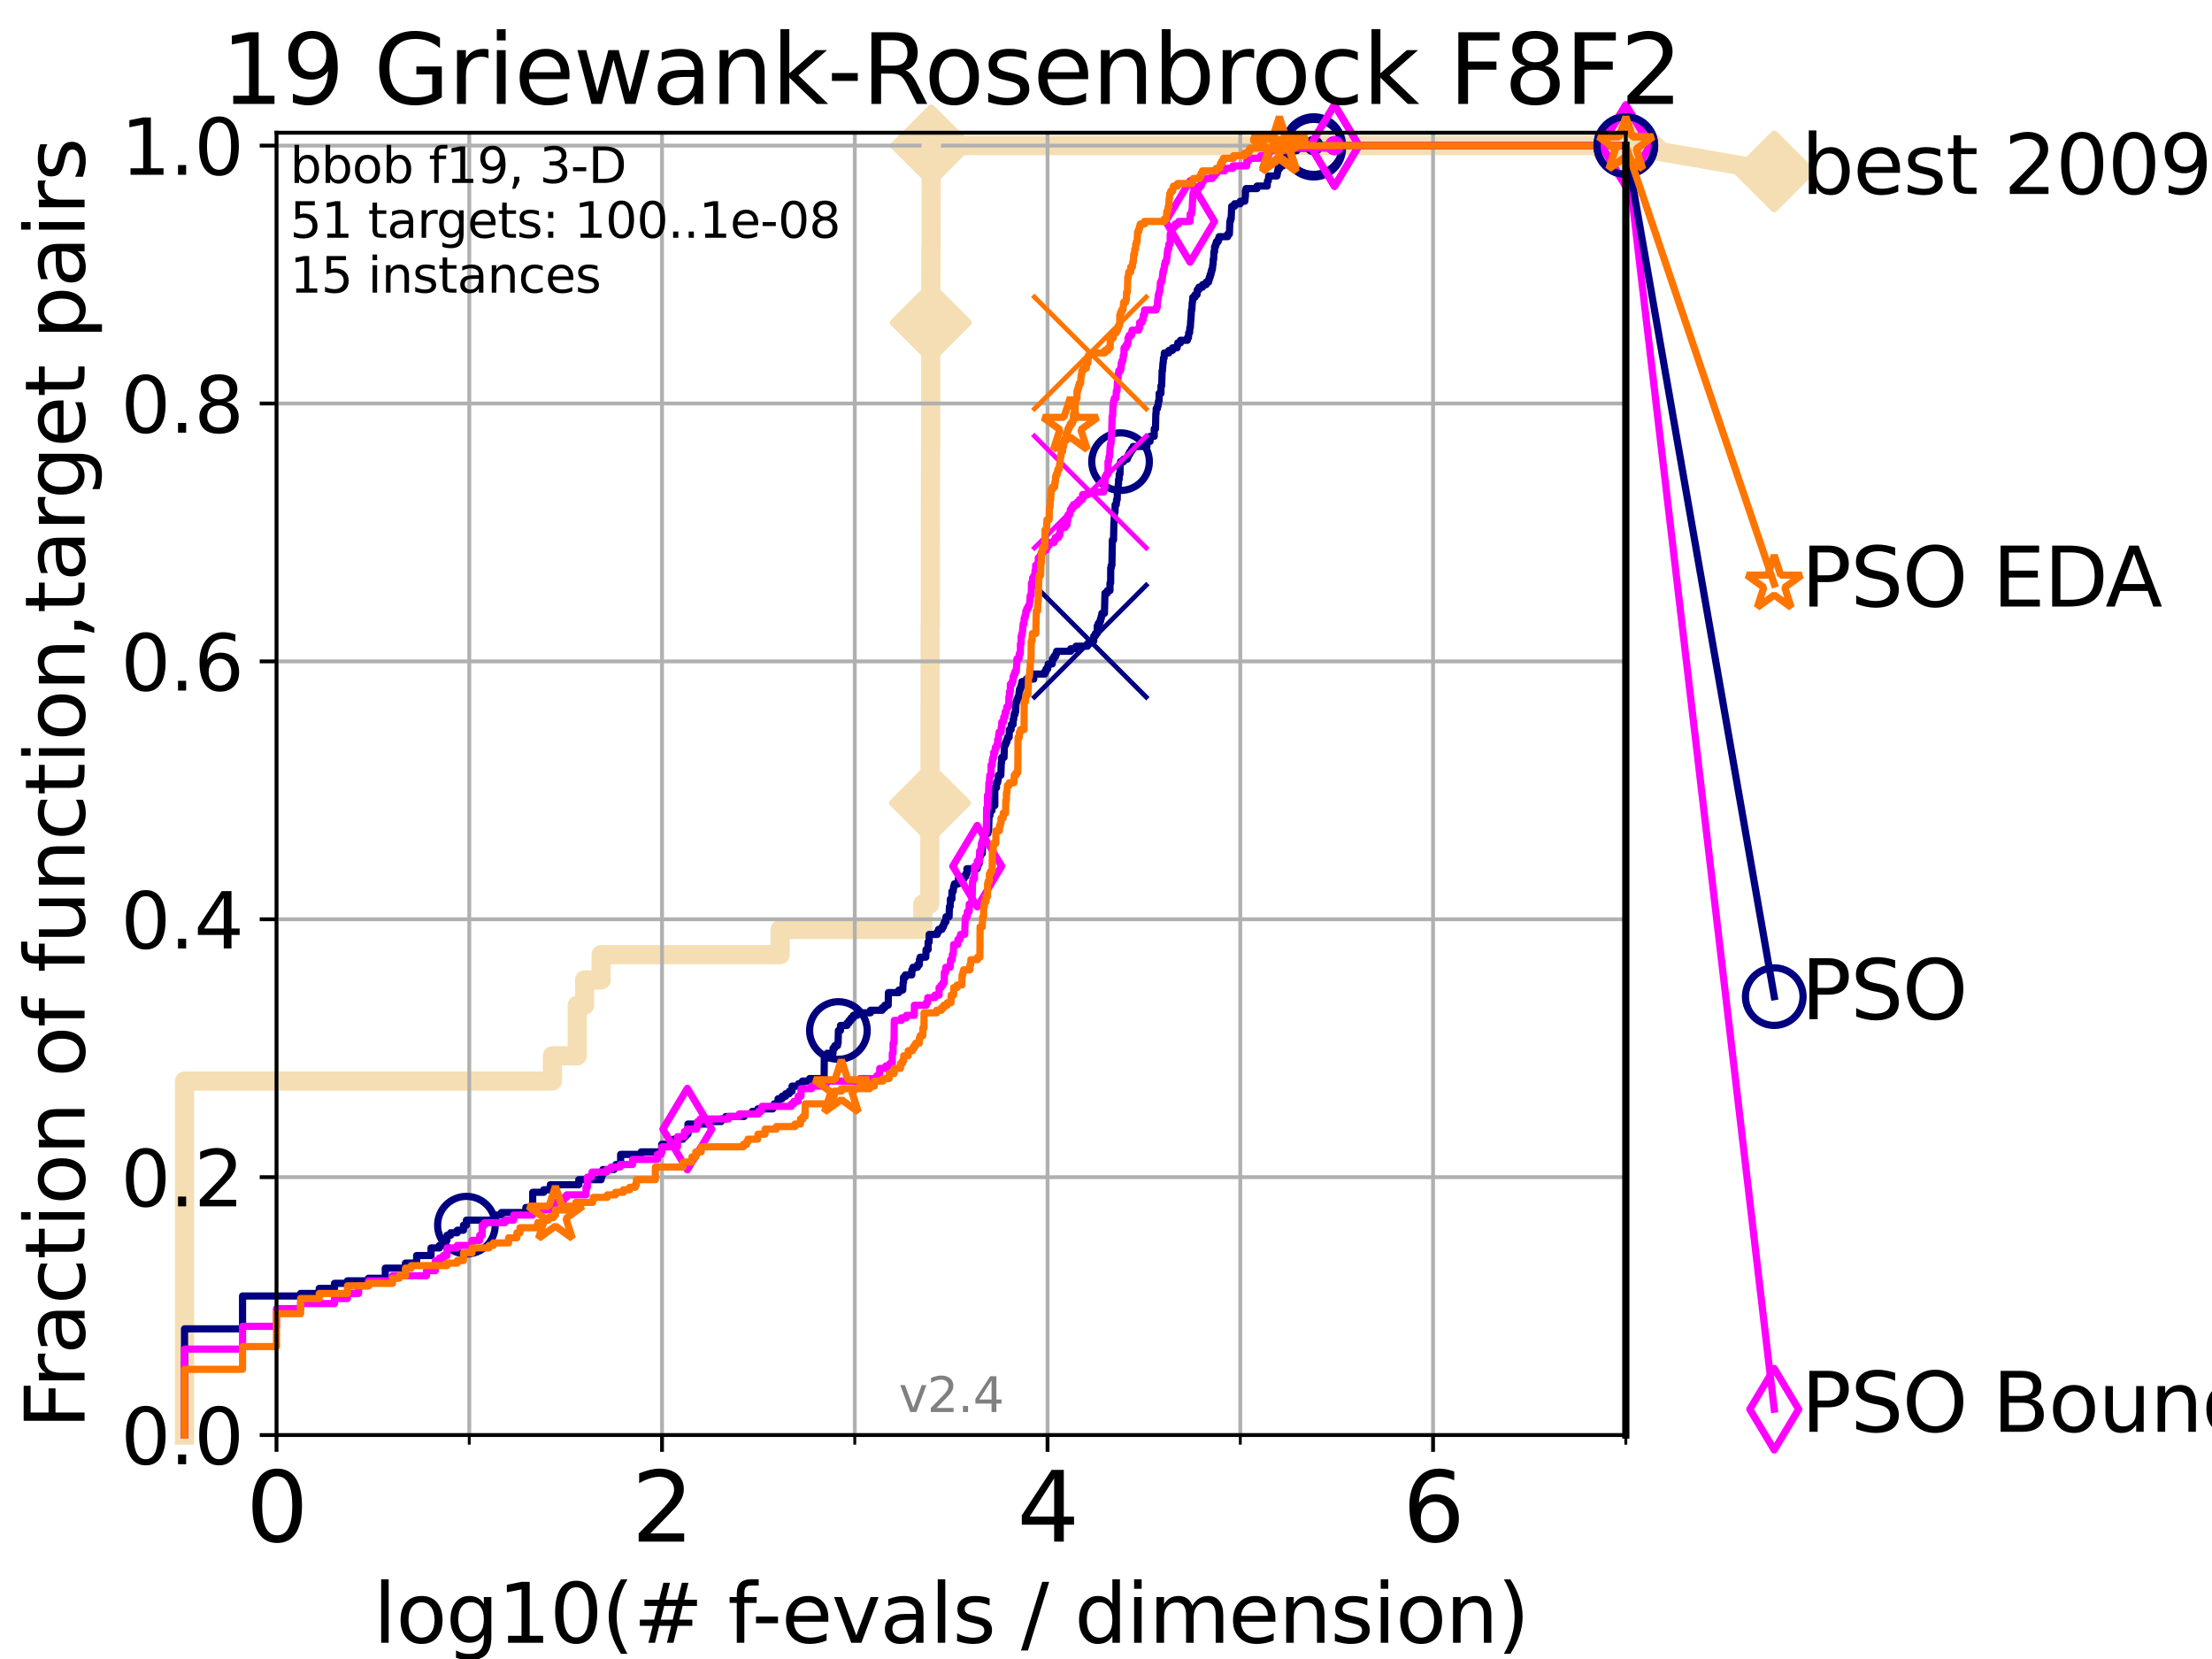 <?xml version="1.0" encoding="utf-8" standalone="no"?>
<!DOCTYPE svg PUBLIC "-//W3C//DTD SVG 1.1//EN"
  "http://www.w3.org/Graphics/SVG/1.1/DTD/svg11.dtd">
<svg height="345.6pt" version="1.1" viewBox="0 0 460.8 345.6" width="460.8pt" xmlns="http://www.w3.org/2000/svg" xmlns:xlink="http://www.w3.org/1999/xlink">
 <defs>
  <style type="text/css">*{stroke-linecap:butt;stroke-linejoin:round;}</style>
 </defs>
 <g id="figure_1">
  <g id="patch_1">
   <path d="M 0 345.6 
L 460.8 345.6 
L 460.8 0 
L 0 0 
z
" style="fill:#ffffff;"/>
  </g>
  <g id="axes_1">
   <g id="patch_2">
    <path d="M 57.6 298.944 
L 338.688 298.944 
L 338.688 27.648 
L 57.6 27.648 
z
" style="fill:#ffffff;"/>
   </g>
   <g id="line2d_1">
    <path d="M 38.441 298.944 
L 38.441 225.208 
L 115.077 225.208 
L 115.077 219.941 
L 120.255 219.941 
L 120.255 209.407 
L 121.785 209.407 
L 121.785 204.141 
L 125.232 204.141 
L 125.232 198.874 
L 162.517 198.874 
L 162.517 193.607 
L 192.244 193.607 
L 192.244 188.34 
L 193.684 188.34 
L 193.684 183.073 
L 193.696 183.073 
L 193.696 177.806 
L 193.701 177.806 
L 193.701 172.539 
L 193.719 172.539 
L 193.719 167.272 
L 193.734 167.272 
L 193.734 162.006 
L 193.746 162.006 
L 193.746 151.472 
L 193.75 151.472 
L 193.75 146.205 
L 193.762 146.205 
L 193.762 135.671 
L 193.767 135.671 
L 193.767 130.404 
L 193.79 130.404 
L 193.79 125.138 
L 193.802 125.138 
L 193.802 114.604 
L 193.809 114.604 
L 193.809 109.337 
L 193.814 109.337 
L 193.814 104.07 
L 193.826 104.07 
L 193.826 98.803 
L 193.845 98.803 
L 193.845 93.536 
L 193.868 93.536 
L 193.868 88.27 
L 193.873 88.27 
L 193.873 83.003 
L 193.88 83.003 
L 193.88 77.736 
L 193.892 77.736 
L 193.892 67.202 
L 193.908 67.202 
L 193.908 56.668 
L 193.92 56.668 
L 193.92 51.402 
L 193.962 51.402 
L 193.962 46.135 
L 193.969 46.135 
L 193.969 40.868 
L 193.978 40.868 
L 193.978 35.601 
L 194.004 35.601 
L 194.004 30.334 
L 338.688 30.334 
" style="fill:none;stroke:#f5deb3;stroke-linecap:square;stroke-width:4;"/>
   </g>
   <g id="line2d_2">
    <defs>
     <path d="M 0 7.778 
L 7.778 0 
L 0 -7.778 
L -7.778 0 
z
" id="md7184827cd" style="stroke:#f5deb3;stroke-linejoin:miter;stroke-width:1.5;"/>
    </defs>
    <g>
     <use style="fill:#f5deb3;stroke:#f5deb3;stroke-linejoin:miter;stroke-width:1.5;" x="193.734" xlink:href="#md7184827cd" y="167.272"/>
     <use style="fill:#f5deb3;stroke:#f5deb3;stroke-linejoin:miter;stroke-width:1.5;" x="193.908" xlink:href="#md7184827cd" y="67.202"/>
     <use style="fill:#f5deb3;stroke:#f5deb3;stroke-linejoin:miter;stroke-width:1.5;" x="194.004" xlink:href="#md7184827cd" y="30.334"/>
     <use style="fill:#f5deb3;stroke:#f5deb3;stroke-linejoin:miter;stroke-width:1.5;" x="194.004" xlink:href="#md7184827cd" y="30.334"/>
     <use style="fill:#f5deb3;stroke:#f5deb3;stroke-linejoin:miter;stroke-width:1.5;" x="338.688" xlink:href="#md7184827cd" y="30.334"/>
    </g>
   </g>
   <g id="line2d_3">
    <path style="fill:none;stroke:#f5deb3;stroke-linecap:square;stroke-width:4;"/>
    <g/>
   </g>
   <g id="line2d_4">
    <path d="M 338.688 30.334 
L 369.608 35.706 
" style="fill:none;stroke:#f5deb3;stroke-linecap:square;stroke-width:4;"/>
    <g>
     <use style="fill:#f5deb3;stroke:#f5deb3;stroke-linejoin:miter;stroke-width:1.5;" x="338.688" xlink:href="#md7184827cd" y="30.334"/>
     <use style="fill:#f5deb3;stroke:#f5deb3;stroke-linejoin:miter;stroke-width:1.5;" x="369.608" xlink:href="#md7184827cd" y="35.706"/>
    </g>
   </g>
   <g id="matplotlib.axis_1">
    <g id="xtick_1">
     <g id="line2d_5">
      <path clip-path="url(#pe18299f041)" d="M 57.6 298.944 
L 57.6 27.648 
" style="fill:none;stroke:#b0b0b0;stroke-linecap:square;stroke-width:0.8;"/>
     </g>
     <g id="line2d_6">
      <defs>
       <path d="M 0 0 
L 0 3.5 
" id="m0047222ee0" style="stroke:#000000;stroke-width:0.8;"/>
      </defs>
      <g>
       <use style="stroke:#000000;stroke-width:0.8;" x="57.6" xlink:href="#m0047222ee0" y="298.944"/>
      </g>
     </g>
     <g id="text_1">
      <!-- 0 -->
      <g transform="translate(51.237 321.141)scale(0.2 -0.2)">
       <defs>
        <path d="M 2034 4250 
Q 1547 4250 1301 3770 
Q 1056 3291 1056 2328 
Q 1056 1369 1301 889 
Q 1547 409 2034 409 
Q 2525 409 2770 889 
Q 3016 1369 3016 2328 
Q 3016 3291 2770 3770 
Q 2525 4250 2034 4250 
z
M 2034 4750 
Q 2819 4750 3233 4129 
Q 3647 3509 3647 2328 
Q 3647 1150 3233 529 
Q 2819 -91 2034 -91 
Q 1250 -91 836 529 
Q 422 1150 422 2328 
Q 422 3509 836 4129 
Q 1250 4750 2034 4750 
z
" id="DejaVuSans-30" transform="scale(0.016)"/>
       </defs>
       <use xlink:href="#DejaVuSans-30"/>
      </g>
     </g>
    </g>
    <g id="xtick_2">
     <g id="line2d_7">
      <path clip-path="url(#pe18299f041)" d="M 137.911 298.944 
L 137.911 27.648 
" style="fill:none;stroke:#b0b0b0;stroke-linecap:square;stroke-width:0.8;"/>
     </g>
     <g id="line2d_8">
      <g>
       <use style="stroke:#000000;stroke-width:0.8;" x="137.911" xlink:href="#m0047222ee0" y="298.944"/>
      </g>
     </g>
     <g id="text_2">
      <!-- 2 -->
      <g transform="translate(131.548 321.141)scale(0.2 -0.2)">
       <defs>
        <path d="M 1228 531 
L 3431 531 
L 3431 0 
L 469 0 
L 469 531 
Q 828 903 1448 1529 
Q 2069 2156 2228 2338 
Q 2531 2678 2651 2914 
Q 2772 3150 2772 3378 
Q 2772 3750 2511 3984 
Q 2250 4219 1831 4219 
Q 1534 4219 1204 4116 
Q 875 4013 500 3803 
L 500 4441 
Q 881 4594 1212 4672 
Q 1544 4750 1819 4750 
Q 2544 4750 2975 4387 
Q 3406 4025 3406 3419 
Q 3406 3131 3298 2873 
Q 3191 2616 2906 2266 
Q 2828 2175 2409 1742 
Q 1991 1309 1228 531 
z
" id="DejaVuSans-32" transform="scale(0.016)"/>
       </defs>
       <use xlink:href="#DejaVuSans-32"/>
      </g>
     </g>
    </g>
    <g id="xtick_3">
     <g id="line2d_9">
      <path clip-path="url(#pe18299f041)" d="M 218.222 298.944 
L 218.222 27.648 
" style="fill:none;stroke:#b0b0b0;stroke-linecap:square;stroke-width:0.8;"/>
     </g>
     <g id="line2d_10">
      <g>
       <use style="stroke:#000000;stroke-width:0.8;" x="218.222" xlink:href="#m0047222ee0" y="298.944"/>
      </g>
     </g>
     <g id="text_3">
      <!-- 4 -->
      <g transform="translate(211.859 321.141)scale(0.2 -0.2)">
       <defs>
        <path d="M 2419 4116 
L 825 1625 
L 2419 1625 
L 2419 4116 
z
M 2253 4666 
L 3047 4666 
L 3047 1625 
L 3713 1625 
L 3713 1100 
L 3047 1100 
L 3047 0 
L 2419 0 
L 2419 1100 
L 313 1100 
L 313 1709 
L 2253 4666 
z
" id="DejaVuSans-34" transform="scale(0.016)"/>
       </defs>
       <use xlink:href="#DejaVuSans-34"/>
      </g>
     </g>
    </g>
    <g id="xtick_4">
     <g id="line2d_11">
      <path clip-path="url(#pe18299f041)" d="M 298.533 298.944 
L 298.533 27.648 
" style="fill:none;stroke:#b0b0b0;stroke-linecap:square;stroke-width:0.8;"/>
     </g>
     <g id="line2d_12">
      <g>
       <use style="stroke:#000000;stroke-width:0.8;" x="298.533" xlink:href="#m0047222ee0" y="298.944"/>
      </g>
     </g>
     <g id="text_4">
      <!-- 6 -->
      <g transform="translate(292.17 321.141)scale(0.2 -0.2)">
       <defs>
        <path d="M 2113 2584 
Q 1688 2584 1439 2293 
Q 1191 2003 1191 1497 
Q 1191 994 1439 701 
Q 1688 409 2113 409 
Q 2538 409 2786 701 
Q 3034 994 3034 1497 
Q 3034 2003 2786 2293 
Q 2538 2584 2113 2584 
z
M 3366 4563 
L 3366 3988 
Q 3128 4100 2886 4159 
Q 2644 4219 2406 4219 
Q 1781 4219 1451 3797 
Q 1122 3375 1075 2522 
Q 1259 2794 1537 2939 
Q 1816 3084 2150 3084 
Q 2853 3084 3261 2657 
Q 3669 2231 3669 1497 
Q 3669 778 3244 343 
Q 2819 -91 2113 -91 
Q 1303 -91 875 529 
Q 447 1150 447 2328 
Q 447 3434 972 4092 
Q 1497 4750 2381 4750 
Q 2619 4750 2861 4703 
Q 3103 4656 3366 4563 
z
" id="DejaVuSans-36" transform="scale(0.016)"/>
       </defs>
       <use xlink:href="#DejaVuSans-36"/>
      </g>
     </g>
    </g>
    <g id="xtick_5">
     <g id="line2d_13">
      <path clip-path="url(#pe18299f041)" d="M 97.755 298.944 
L 97.755 27.648 
" style="fill:none;stroke:#b0b0b0;stroke-linecap:square;stroke-width:0.8;"/>
     </g>
     <g id="line2d_14">
      <defs>
       <path d="M 0 0 
L 0 2 
" id="maf428f937c" style="stroke:#000000;stroke-width:0.6;"/>
      </defs>
      <g>
       <use style="stroke:#000000;stroke-width:0.6;" x="97.755" xlink:href="#maf428f937c" y="298.944"/>
      </g>
     </g>
    </g>
    <g id="xtick_6">
     <g id="line2d_15">
      <path clip-path="url(#pe18299f041)" d="M 178.066 298.944 
L 178.066 27.648 
" style="fill:none;stroke:#b0b0b0;stroke-linecap:square;stroke-width:0.8;"/>
     </g>
     <g id="line2d_16">
      <g>
       <use style="stroke:#000000;stroke-width:0.6;" x="178.066" xlink:href="#maf428f937c" y="298.944"/>
      </g>
     </g>
    </g>
    <g id="xtick_7">
     <g id="line2d_17">
      <path clip-path="url(#pe18299f041)" d="M 258.377 298.944 
L 258.377 27.648 
" style="fill:none;stroke:#b0b0b0;stroke-linecap:square;stroke-width:0.8;"/>
     </g>
     <g id="line2d_18">
      <g>
       <use style="stroke:#000000;stroke-width:0.6;" x="258.377" xlink:href="#maf428f937c" y="298.944"/>
      </g>
     </g>
    </g>
    <g id="xtick_8">
     <g id="line2d_19">
      <path clip-path="url(#pe18299f041)" d="M 338.688 298.944 
L 338.688 27.648 
" style="fill:none;stroke:#b0b0b0;stroke-linecap:square;stroke-width:0.8;"/>
     </g>
     <g id="line2d_20">
      <g>
       <use style="stroke:#000000;stroke-width:0.6;" x="338.688" xlink:href="#maf428f937c" y="298.944"/>
      </g>
     </g>
    </g>
    <g id="text_5">
     <!-- log10(# f-evals / dimension) -->
     <g transform="translate(77.764 342.218)scale(0.17 -0.17)">
      <defs>
       <path d="M 603 4863 
L 1178 4863 
L 1178 0 
L 603 0 
L 603 4863 
z
" id="DejaVuSans-6c" transform="scale(0.016)"/>
       <path d="M 1959 3097 
Q 1497 3097 1228 2736 
Q 959 2375 959 1747 
Q 959 1119 1226 758 
Q 1494 397 1959 397 
Q 2419 397 2687 759 
Q 2956 1122 2956 1747 
Q 2956 2369 2687 2733 
Q 2419 3097 1959 3097 
z
M 1959 3584 
Q 2709 3584 3137 3096 
Q 3566 2609 3566 1747 
Q 3566 888 3137 398 
Q 2709 -91 1959 -91 
Q 1206 -91 779 398 
Q 353 888 353 1747 
Q 353 2609 779 3096 
Q 1206 3584 1959 3584 
z
" id="DejaVuSans-6f" transform="scale(0.016)"/>
       <path d="M 2906 1791 
Q 2906 2416 2648 2759 
Q 2391 3103 1925 3103 
Q 1463 3103 1205 2759 
Q 947 2416 947 1791 
Q 947 1169 1205 825 
Q 1463 481 1925 481 
Q 2391 481 2648 825 
Q 2906 1169 2906 1791 
z
M 3481 434 
Q 3481 -459 3084 -895 
Q 2688 -1331 1869 -1331 
Q 1566 -1331 1297 -1286 
Q 1028 -1241 775 -1147 
L 775 -588 
Q 1028 -725 1275 -790 
Q 1522 -856 1778 -856 
Q 2344 -856 2625 -561 
Q 2906 -266 2906 331 
L 2906 616 
Q 2728 306 2450 153 
Q 2172 0 1784 0 
Q 1141 0 747 490 
Q 353 981 353 1791 
Q 353 2603 747 3093 
Q 1141 3584 1784 3584 
Q 2172 3584 2450 3431 
Q 2728 3278 2906 2969 
L 2906 3500 
L 3481 3500 
L 3481 434 
z
" id="DejaVuSans-67" transform="scale(0.016)"/>
       <path d="M 794 531 
L 1825 531 
L 1825 4091 
L 703 3866 
L 703 4441 
L 1819 4666 
L 2450 4666 
L 2450 531 
L 3481 531 
L 3481 0 
L 794 0 
L 794 531 
z
" id="DejaVuSans-31" transform="scale(0.016)"/>
       <path d="M 1984 4856 
Q 1566 4138 1362 3434 
Q 1159 2731 1159 2009 
Q 1159 1288 1364 580 
Q 1569 -128 1984 -844 
L 1484 -844 
Q 1016 -109 783 600 
Q 550 1309 550 2009 
Q 550 2706 781 3412 
Q 1013 4119 1484 4856 
L 1984 4856 
z
" id="DejaVuSans-28" transform="scale(0.016)"/>
       <path d="M 3272 2816 
L 2363 2816 
L 2100 1772 
L 3016 1772 
L 3272 2816 
z
M 2803 4594 
L 2478 3297 
L 3391 3297 
L 3719 4594 
L 4219 4594 
L 3897 3297 
L 4872 3297 
L 4872 2816 
L 3775 2816 
L 3519 1772 
L 4513 1772 
L 4513 1294 
L 3397 1294 
L 3072 0 
L 2572 0 
L 2894 1294 
L 1978 1294 
L 1656 0 
L 1153 0 
L 1478 1294 
L 494 1294 
L 494 1772 
L 1594 1772 
L 1856 2816 
L 850 2816 
L 850 3297 
L 1978 3297 
L 2297 4594 
L 2803 4594 
z
" id="DejaVuSans-23" transform="scale(0.016)"/>
       <path id="DejaVuSans-20" transform="scale(0.016)"/>
       <path d="M 2375 4863 
L 2375 4384 
L 1825 4384 
Q 1516 4384 1395 4259 
Q 1275 4134 1275 3809 
L 1275 3500 
L 2222 3500 
L 2222 3053 
L 1275 3053 
L 1275 0 
L 697 0 
L 697 3053 
L 147 3053 
L 147 3500 
L 697 3500 
L 697 3744 
Q 697 4328 969 4595 
Q 1241 4863 1831 4863 
L 2375 4863 
z
" id="DejaVuSans-66" transform="scale(0.016)"/>
       <path d="M 313 2009 
L 1997 2009 
L 1997 1497 
L 313 1497 
L 313 2009 
z
" id="DejaVuSans-2d" transform="scale(0.016)"/>
       <path d="M 3597 1894 
L 3597 1613 
L 953 1613 
Q 991 1019 1311 708 
Q 1631 397 2203 397 
Q 2534 397 2845 478 
Q 3156 559 3463 722 
L 3463 178 
Q 3153 47 2828 -22 
Q 2503 -91 2169 -91 
Q 1331 -91 842 396 
Q 353 884 353 1716 
Q 353 2575 817 3079 
Q 1281 3584 2069 3584 
Q 2775 3584 3186 3129 
Q 3597 2675 3597 1894 
z
M 3022 2063 
Q 3016 2534 2758 2815 
Q 2500 3097 2075 3097 
Q 1594 3097 1305 2825 
Q 1016 2553 972 2059 
L 3022 2063 
z
" id="DejaVuSans-65" transform="scale(0.016)"/>
       <path d="M 191 3500 
L 800 3500 
L 1894 563 
L 2988 3500 
L 3597 3500 
L 2284 0 
L 1503 0 
L 191 3500 
z
" id="DejaVuSans-76" transform="scale(0.016)"/>
       <path d="M 2194 1759 
Q 1497 1759 1228 1600 
Q 959 1441 959 1056 
Q 959 750 1161 570 
Q 1363 391 1709 391 
Q 2188 391 2477 730 
Q 2766 1069 2766 1631 
L 2766 1759 
L 2194 1759 
z
M 3341 1997 
L 3341 0 
L 2766 0 
L 2766 531 
Q 2569 213 2275 61 
Q 1981 -91 1556 -91 
Q 1019 -91 701 211 
Q 384 513 384 1019 
Q 384 1609 779 1909 
Q 1175 2209 1959 2209 
L 2766 2209 
L 2766 2266 
Q 2766 2663 2505 2880 
Q 2244 3097 1772 3097 
Q 1472 3097 1187 3025 
Q 903 2953 641 2809 
L 641 3341 
Q 956 3463 1253 3523 
Q 1550 3584 1831 3584 
Q 2591 3584 2966 3190 
Q 3341 2797 3341 1997 
z
" id="DejaVuSans-61" transform="scale(0.016)"/>
       <path d="M 2834 3397 
L 2834 2853 
Q 2591 2978 2328 3040 
Q 2066 3103 1784 3103 
Q 1356 3103 1142 2972 
Q 928 2841 928 2578 
Q 928 2378 1081 2264 
Q 1234 2150 1697 2047 
L 1894 2003 
Q 2506 1872 2764 1633 
Q 3022 1394 3022 966 
Q 3022 478 2636 193 
Q 2250 -91 1575 -91 
Q 1294 -91 989 -36 
Q 684 19 347 128 
L 347 722 
Q 666 556 975 473 
Q 1284 391 1588 391 
Q 1994 391 2212 530 
Q 2431 669 2431 922 
Q 2431 1156 2273 1281 
Q 2116 1406 1581 1522 
L 1381 1569 
Q 847 1681 609 1914 
Q 372 2147 372 2553 
Q 372 3047 722 3315 
Q 1072 3584 1716 3584 
Q 2034 3584 2315 3537 
Q 2597 3491 2834 3397 
z
" id="DejaVuSans-73" transform="scale(0.016)"/>
       <path d="M 1625 4666 
L 2156 4666 
L 531 -594 
L 0 -594 
L 1625 4666 
z
" id="DejaVuSans-2f" transform="scale(0.016)"/>
       <path d="M 2906 2969 
L 2906 4863 
L 3481 4863 
L 3481 0 
L 2906 0 
L 2906 525 
Q 2725 213 2448 61 
Q 2172 -91 1784 -91 
Q 1150 -91 751 415 
Q 353 922 353 1747 
Q 353 2572 751 3078 
Q 1150 3584 1784 3584 
Q 2172 3584 2448 3432 
Q 2725 3281 2906 2969 
z
M 947 1747 
Q 947 1113 1208 752 
Q 1469 391 1925 391 
Q 2381 391 2643 752 
Q 2906 1113 2906 1747 
Q 2906 2381 2643 2742 
Q 2381 3103 1925 3103 
Q 1469 3103 1208 2742 
Q 947 2381 947 1747 
z
" id="DejaVuSans-64" transform="scale(0.016)"/>
       <path d="M 603 3500 
L 1178 3500 
L 1178 0 
L 603 0 
L 603 3500 
z
M 603 4863 
L 1178 4863 
L 1178 4134 
L 603 4134 
L 603 4863 
z
" id="DejaVuSans-69" transform="scale(0.016)"/>
       <path d="M 3328 2828 
Q 3544 3216 3844 3400 
Q 4144 3584 4550 3584 
Q 5097 3584 5394 3201 
Q 5691 2819 5691 2113 
L 5691 0 
L 5113 0 
L 5113 2094 
Q 5113 2597 4934 2840 
Q 4756 3084 4391 3084 
Q 3944 3084 3684 2787 
Q 3425 2491 3425 1978 
L 3425 0 
L 2847 0 
L 2847 2094 
Q 2847 2600 2669 2842 
Q 2491 3084 2119 3084 
Q 1678 3084 1418 2786 
Q 1159 2488 1159 1978 
L 1159 0 
L 581 0 
L 581 3500 
L 1159 3500 
L 1159 2956 
Q 1356 3278 1631 3431 
Q 1906 3584 2284 3584 
Q 2666 3584 2933 3390 
Q 3200 3197 3328 2828 
z
" id="DejaVuSans-6d" transform="scale(0.016)"/>
       <path d="M 3513 2113 
L 3513 0 
L 2938 0 
L 2938 2094 
Q 2938 2591 2744 2837 
Q 2550 3084 2163 3084 
Q 1697 3084 1428 2787 
Q 1159 2491 1159 1978 
L 1159 0 
L 581 0 
L 581 3500 
L 1159 3500 
L 1159 2956 
Q 1366 3272 1645 3428 
Q 1925 3584 2291 3584 
Q 2894 3584 3203 3211 
Q 3513 2838 3513 2113 
z
" id="DejaVuSans-6e" transform="scale(0.016)"/>
       <path d="M 513 4856 
L 1013 4856 
Q 1481 4119 1714 3412 
Q 1947 2706 1947 2009 
Q 1947 1309 1714 600 
Q 1481 -109 1013 -844 
L 513 -844 
Q 928 -128 1133 580 
Q 1338 1288 1338 2009 
Q 1338 2731 1133 3434 
Q 928 4138 513 4856 
z
" id="DejaVuSans-29" transform="scale(0.016)"/>
      </defs>
      <use xlink:href="#DejaVuSans-6c"/>
      <use x="27.783" xlink:href="#DejaVuSans-6f"/>
      <use x="88.965" xlink:href="#DejaVuSans-67"/>
      <use x="152.441" xlink:href="#DejaVuSans-31"/>
      <use x="216.064" xlink:href="#DejaVuSans-30"/>
      <use x="279.688" xlink:href="#DejaVuSans-28"/>
      <use x="318.701" xlink:href="#DejaVuSans-23"/>
      <use x="402.49" xlink:href="#DejaVuSans-20"/>
      <use x="434.277" xlink:href="#DejaVuSans-66"/>
      <use x="463.982" xlink:href="#DejaVuSans-2d"/>
      <use x="500.066" xlink:href="#DejaVuSans-65"/>
      <use x="561.59" xlink:href="#DejaVuSans-76"/>
      <use x="620.77" xlink:href="#DejaVuSans-61"/>
      <use x="682.049" xlink:href="#DejaVuSans-6c"/>
      <use x="709.832" xlink:href="#DejaVuSans-73"/>
      <use x="761.932" xlink:href="#DejaVuSans-20"/>
      <use x="793.719" xlink:href="#DejaVuSans-2f"/>
      <use x="827.41" xlink:href="#DejaVuSans-20"/>
      <use x="859.197" xlink:href="#DejaVuSans-64"/>
      <use x="922.674" xlink:href="#DejaVuSans-69"/>
      <use x="950.457" xlink:href="#DejaVuSans-6d"/>
      <use x="1047.869" xlink:href="#DejaVuSans-65"/>
      <use x="1109.393" xlink:href="#DejaVuSans-6e"/>
      <use x="1172.771" xlink:href="#DejaVuSans-73"/>
      <use x="1224.871" xlink:href="#DejaVuSans-69"/>
      <use x="1252.654" xlink:href="#DejaVuSans-6f"/>
      <use x="1313.836" xlink:href="#DejaVuSans-6e"/>
      <use x="1377.215" xlink:href="#DejaVuSans-29"/>
     </g>
    </g>
   </g>
   <g id="matplotlib.axis_2">
    <g id="ytick_1">
     <g id="line2d_21">
      <path clip-path="url(#pe18299f041)" d="M 57.6 298.944 
L 338.688 298.944 
" style="fill:none;stroke:#b0b0b0;stroke-linecap:square;stroke-width:0.8;"/>
     </g>
     <g id="line2d_22">
      <defs>
       <path d="M 0 0 
L -3.5 0 
" id="m7711151743" style="stroke:#000000;stroke-width:0.8;"/>
      </defs>
      <g>
       <use style="stroke:#000000;stroke-width:0.8;" x="57.6" xlink:href="#m7711151743" y="298.944"/>
      </g>
     </g>
     <g id="text_6">
      <!-- 0.0 -->
      <g transform="translate(25.155 305.023)scale(0.16 -0.16)">
       <defs>
        <path d="M 684 794 
L 1344 794 
L 1344 0 
L 684 0 
L 684 794 
z
" id="DejaVuSans-2e" transform="scale(0.016)"/>
       </defs>
       <use xlink:href="#DejaVuSans-30"/>
       <use x="63.623" xlink:href="#DejaVuSans-2e"/>
       <use x="95.41" xlink:href="#DejaVuSans-30"/>
      </g>
     </g>
    </g>
    <g id="ytick_2">
     <g id="line2d_23">
      <path clip-path="url(#pe18299f041)" d="M 57.6 245.222 
L 338.688 245.222 
" style="fill:none;stroke:#b0b0b0;stroke-linecap:square;stroke-width:0.8;"/>
     </g>
     <g id="line2d_24">
      <g>
       <use style="stroke:#000000;stroke-width:0.8;" x="57.6" xlink:href="#m7711151743" y="245.222"/>
      </g>
     </g>
     <g id="text_7">
      <!-- 0.2 -->
      <g transform="translate(25.155 251.301)scale(0.16 -0.16)">
       <use xlink:href="#DejaVuSans-30"/>
       <use x="63.623" xlink:href="#DejaVuSans-2e"/>
       <use x="95.41" xlink:href="#DejaVuSans-32"/>
      </g>
     </g>
    </g>
    <g id="ytick_3">
     <g id="line2d_25">
      <path clip-path="url(#pe18299f041)" d="M 57.6 191.5 
L 338.688 191.5 
" style="fill:none;stroke:#b0b0b0;stroke-linecap:square;stroke-width:0.8;"/>
     </g>
     <g id="line2d_26">
      <g>
       <use style="stroke:#000000;stroke-width:0.8;" x="57.6" xlink:href="#m7711151743" y="191.5"/>
      </g>
     </g>
     <g id="text_8">
      <!-- 0.4 -->
      <g transform="translate(25.155 197.579)scale(0.16 -0.16)">
       <use xlink:href="#DejaVuSans-30"/>
       <use x="63.623" xlink:href="#DejaVuSans-2e"/>
       <use x="95.41" xlink:href="#DejaVuSans-34"/>
      </g>
     </g>
    </g>
    <g id="ytick_4">
     <g id="line2d_27">
      <path clip-path="url(#pe18299f041)" d="M 57.6 137.778 
L 338.688 137.778 
" style="fill:none;stroke:#b0b0b0;stroke-linecap:square;stroke-width:0.8;"/>
     </g>
     <g id="line2d_28">
      <g>
       <use style="stroke:#000000;stroke-width:0.8;" x="57.6" xlink:href="#m7711151743" y="137.778"/>
      </g>
     </g>
     <g id="text_9">
      <!-- 0.6 -->
      <g transform="translate(25.155 143.857)scale(0.16 -0.16)">
       <use xlink:href="#DejaVuSans-30"/>
       <use x="63.623" xlink:href="#DejaVuSans-2e"/>
       <use x="95.41" xlink:href="#DejaVuSans-36"/>
      </g>
     </g>
    </g>
    <g id="ytick_5">
     <g id="line2d_29">
      <path clip-path="url(#pe18299f041)" d="M 57.6 84.056 
L 338.688 84.056 
" style="fill:none;stroke:#b0b0b0;stroke-linecap:square;stroke-width:0.8;"/>
     </g>
     <g id="line2d_30">
      <g>
       <use style="stroke:#000000;stroke-width:0.8;" x="57.6" xlink:href="#m7711151743" y="84.056"/>
      </g>
     </g>
     <g id="text_10">
      <!-- 0.8 -->
      <g transform="translate(25.155 90.135)scale(0.16 -0.16)">
       <defs>
        <path d="M 2034 2216 
Q 1584 2216 1326 1975 
Q 1069 1734 1069 1313 
Q 1069 891 1326 650 
Q 1584 409 2034 409 
Q 2484 409 2743 651 
Q 3003 894 3003 1313 
Q 3003 1734 2745 1975 
Q 2488 2216 2034 2216 
z
M 1403 2484 
Q 997 2584 770 2862 
Q 544 3141 544 3541 
Q 544 4100 942 4425 
Q 1341 4750 2034 4750 
Q 2731 4750 3128 4425 
Q 3525 4100 3525 3541 
Q 3525 3141 3298 2862 
Q 3072 2584 2669 2484 
Q 3125 2378 3379 2068 
Q 3634 1759 3634 1313 
Q 3634 634 3220 271 
Q 2806 -91 2034 -91 
Q 1263 -91 848 271 
Q 434 634 434 1313 
Q 434 1759 690 2068 
Q 947 2378 1403 2484 
z
M 1172 3481 
Q 1172 3119 1398 2916 
Q 1625 2713 2034 2713 
Q 2441 2713 2670 2916 
Q 2900 3119 2900 3481 
Q 2900 3844 2670 4047 
Q 2441 4250 2034 4250 
Q 1625 4250 1398 4047 
Q 1172 3844 1172 3481 
z
" id="DejaVuSans-38" transform="scale(0.016)"/>
       </defs>
       <use xlink:href="#DejaVuSans-30"/>
       <use x="63.623" xlink:href="#DejaVuSans-2e"/>
       <use x="95.41" xlink:href="#DejaVuSans-38"/>
      </g>
     </g>
    </g>
    <g id="ytick_6">
     <g id="line2d_31">
      <path clip-path="url(#pe18299f041)" d="M 57.6 30.334 
L 338.688 30.334 
" style="fill:none;stroke:#b0b0b0;stroke-linecap:square;stroke-width:0.8;"/>
     </g>
     <g id="line2d_32">
      <g>
       <use style="stroke:#000000;stroke-width:0.8;" x="57.6" xlink:href="#m7711151743" y="30.334"/>
      </g>
     </g>
     <g id="text_11">
      <!-- 1.0 -->
      <g transform="translate(25.155 36.413)scale(0.16 -0.16)">
       <use xlink:href="#DejaVuSans-31"/>
       <use x="63.623" xlink:href="#DejaVuSans-2e"/>
       <use x="95.41" xlink:href="#DejaVuSans-30"/>
      </g>
     </g>
    </g>
    <g id="text_12">
     <!-- Fraction of function,target pairs -->
     <g transform="translate(17.62 297.681)rotate(-90)scale(0.17 -0.17)">
      <defs>
       <path d="M 628 4666 
L 3309 4666 
L 3309 4134 
L 1259 4134 
L 1259 2759 
L 3109 2759 
L 3109 2228 
L 1259 2228 
L 1259 0 
L 628 0 
L 628 4666 
z
" id="DejaVuSans-46" transform="scale(0.016)"/>
       <path d="M 2631 2963 
Q 2534 3019 2420 3045 
Q 2306 3072 2169 3072 
Q 1681 3072 1420 2755 
Q 1159 2438 1159 1844 
L 1159 0 
L 581 0 
L 581 3500 
L 1159 3500 
L 1159 2956 
Q 1341 3275 1631 3429 
Q 1922 3584 2338 3584 
Q 2397 3584 2469 3576 
Q 2541 3569 2628 3553 
L 2631 2963 
z
" id="DejaVuSans-72" transform="scale(0.016)"/>
       <path d="M 3122 3366 
L 3122 2828 
Q 2878 2963 2633 3030 
Q 2388 3097 2138 3097 
Q 1578 3097 1268 2742 
Q 959 2388 959 1747 
Q 959 1106 1268 751 
Q 1578 397 2138 397 
Q 2388 397 2633 464 
Q 2878 531 3122 666 
L 3122 134 
Q 2881 22 2623 -34 
Q 2366 -91 2075 -91 
Q 1284 -91 818 406 
Q 353 903 353 1747 
Q 353 2603 823 3093 
Q 1294 3584 2113 3584 
Q 2378 3584 2631 3529 
Q 2884 3475 3122 3366 
z
" id="DejaVuSans-63" transform="scale(0.016)"/>
       <path d="M 1172 4494 
L 1172 3500 
L 2356 3500 
L 2356 3053 
L 1172 3053 
L 1172 1153 
Q 1172 725 1289 603 
Q 1406 481 1766 481 
L 2356 481 
L 2356 0 
L 1766 0 
Q 1100 0 847 248 
Q 594 497 594 1153 
L 594 3053 
L 172 3053 
L 172 3500 
L 594 3500 
L 594 4494 
L 1172 4494 
z
" id="DejaVuSans-74" transform="scale(0.016)"/>
       <path d="M 544 1381 
L 544 3500 
L 1119 3500 
L 1119 1403 
Q 1119 906 1312 657 
Q 1506 409 1894 409 
Q 2359 409 2629 706 
Q 2900 1003 2900 1516 
L 2900 3500 
L 3475 3500 
L 3475 0 
L 2900 0 
L 2900 538 
Q 2691 219 2414 64 
Q 2138 -91 1772 -91 
Q 1169 -91 856 284 
Q 544 659 544 1381 
z
M 1991 3584 
L 1991 3584 
z
" id="DejaVuSans-75" transform="scale(0.016)"/>
       <path d="M 750 794 
L 1409 794 
L 1409 256 
L 897 -744 
L 494 -744 
L 750 256 
L 750 794 
z
" id="DejaVuSans-2c" transform="scale(0.016)"/>
       <path d="M 1159 525 
L 1159 -1331 
L 581 -1331 
L 581 3500 
L 1159 3500 
L 1159 2969 
Q 1341 3281 1617 3432 
Q 1894 3584 2278 3584 
Q 2916 3584 3314 3078 
Q 3713 2572 3713 1747 
Q 3713 922 3314 415 
Q 2916 -91 2278 -91 
Q 1894 -91 1617 61 
Q 1341 213 1159 525 
z
M 3116 1747 
Q 3116 2381 2855 2742 
Q 2594 3103 2138 3103 
Q 1681 3103 1420 2742 
Q 1159 2381 1159 1747 
Q 1159 1113 1420 752 
Q 1681 391 2138 391 
Q 2594 391 2855 752 
Q 3116 1113 3116 1747 
z
" id="DejaVuSans-70" transform="scale(0.016)"/>
      </defs>
      <use xlink:href="#DejaVuSans-46"/>
      <use x="50.27" xlink:href="#DejaVuSans-72"/>
      <use x="91.383" xlink:href="#DejaVuSans-61"/>
      <use x="152.662" xlink:href="#DejaVuSans-63"/>
      <use x="207.643" xlink:href="#DejaVuSans-74"/>
      <use x="246.852" xlink:href="#DejaVuSans-69"/>
      <use x="274.635" xlink:href="#DejaVuSans-6f"/>
      <use x="335.816" xlink:href="#DejaVuSans-6e"/>
      <use x="399.195" xlink:href="#DejaVuSans-20"/>
      <use x="430.982" xlink:href="#DejaVuSans-6f"/>
      <use x="492.164" xlink:href="#DejaVuSans-66"/>
      <use x="527.369" xlink:href="#DejaVuSans-20"/>
      <use x="559.156" xlink:href="#DejaVuSans-66"/>
      <use x="594.361" xlink:href="#DejaVuSans-75"/>
      <use x="657.74" xlink:href="#DejaVuSans-6e"/>
      <use x="721.119" xlink:href="#DejaVuSans-63"/>
      <use x="776.1" xlink:href="#DejaVuSans-74"/>
      <use x="815.309" xlink:href="#DejaVuSans-69"/>
      <use x="843.092" xlink:href="#DejaVuSans-6f"/>
      <use x="904.273" xlink:href="#DejaVuSans-6e"/>
      <use x="967.652" xlink:href="#DejaVuSans-2c"/>
      <use x="999.439" xlink:href="#DejaVuSans-74"/>
      <use x="1038.648" xlink:href="#DejaVuSans-61"/>
      <use x="1099.928" xlink:href="#DejaVuSans-72"/>
      <use x="1139.291" xlink:href="#DejaVuSans-67"/>
      <use x="1202.768" xlink:href="#DejaVuSans-65"/>
      <use x="1264.291" xlink:href="#DejaVuSans-74"/>
      <use x="1303.5" xlink:href="#DejaVuSans-20"/>
      <use x="1335.287" xlink:href="#DejaVuSans-70"/>
      <use x="1398.764" xlink:href="#DejaVuSans-61"/>
      <use x="1460.043" xlink:href="#DejaVuSans-69"/>
      <use x="1487.826" xlink:href="#DejaVuSans-72"/>
      <use x="1528.939" xlink:href="#DejaVuSans-73"/>
     </g>
    </g>
   </g>
   <g id="line2d_33">
    <defs>
     <path d="M 0 1.5 
C 0.398 1.5 0.779 1.342 1.061 1.061 
C 1.342 0.779 1.5 0.398 1.5 0 
C 1.5 -0.398 1.342 -0.779 1.061 -1.061 
C 0.779 -1.342 0.398 -1.5 0 -1.5 
C -0.398 -1.5 -0.779 -1.342 -1.061 -1.061 
C -1.342 -0.779 -1.5 -0.398 -1.5 0 
C -1.5 0.398 -1.342 0.779 -1.061 1.061 
C -0.779 1.342 -0.398 1.5 0 1.5 
z
" id="m8a5751e10e" style="stroke:#f5deb3;"/>
    </defs>
    <g>
     <use style="fill:#f5deb3;stroke:#f5deb3;" x="194.004" xlink:href="#m8a5751e10e" y="30.334"/>
     <use style="fill:#f5deb3;stroke:#f5deb3;" x="194.004" xlink:href="#m8a5751e10e" y="30.334"/>
    </g>
   </g>
   <g id="line2d_34">
    <defs>
     <path d="M 0 1.5 
C 0.398 1.5 0.779 1.342 1.061 1.061 
C 1.342 0.779 1.5 0.398 1.5 0 
C 1.5 -0.398 1.342 -0.779 1.061 -1.061 
C 0.779 -1.342 0.398 -1.5 0 -1.5 
C -0.398 -1.5 -0.779 -1.342 -1.061 -1.061 
C -1.342 -0.779 -1.5 -0.398 -1.5 0 
C -1.5 0.398 -1.342 0.779 -1.061 1.061 
C -0.779 1.342 -0.398 1.5 0 1.5 
z
" id="m1f8f21273a" style="stroke:#000080;"/>
    </defs>
    <g>
     <use style="fill:#000080;stroke:#000080;" x="273.671" xlink:href="#m1f8f21273a" y="30.334"/>
     <use style="fill:#000080;stroke:#000080;" x="273.671" xlink:href="#m1f8f21273a" y="30.334"/>
    </g>
   </g>
   <g id="line2d_35">
    <path d="M 38.441 298.944 
L 38.441 276.823 
L 50.529 276.823 
L 50.529 269.976 
L 62.617 269.976 
L 62.617 269.45 
L 66.508 269.45 
L 66.508 268.396 
L 69.688 268.396 
L 69.688 267.343 
L 72.376 267.343 
L 72.376 266.816 
L 76.759 266.816 
L 76.759 266.289 
L 80.259 266.289 
L 80.259 264.183 
L 84.464 264.183 
L 84.464 263.129 
L 86.793 263.129 
L 86.793 261.549 
L 89.79 261.549 
L 89.79 259.969 
L 91.535 259.969 
L 91.535 259.443 
L 92.347 259.443 
L 92.347 258.389 
L 93.122 258.389 
L 93.122 257.336 
L 93.864 257.336 
L 93.864 256.809 
L 95.26 256.809 
L 95.26 256.282 
L 96.552 256.282 
L 96.552 255.229 
L 97.164 255.229 
L 97.164 254.176 
L 103.203 254.176 
L 103.203 253.122 
L 104.435 253.122 
L 104.435 252.596 
L 109.55 252.596 
L 109.55 251.542 
L 110.969 251.542 
L 110.969 248.382 
L 113.264 248.382 
L 113.264 247.855 
L 114.641 247.855 
L 114.641 246.802 
L 120.572 246.802 
L 120.572 245.749 
L 125.232 245.749 
L 125.232 245.222 
L 125.352 245.222 
L 125.352 244.695 
L 125.589 244.695 
L 125.589 243.642 
L 127.903 243.642 
L 127.903 243.115 
L 128.311 243.115 
L 128.311 242.589 
L 129.291 242.589 
L 129.291 240.482 
L 133.578 240.482 
L 133.578 239.955 
L 137.853 239.955 
L 137.853 238.375 
L 140.348 238.375 
L 140.348 237.322 
L 142.261 237.322 
L 142.261 236.795 
L 142.797 236.795 
L 142.797 236.268 
L 143.316 236.268 
L 143.316 234.162 
L 147.703 234.162 
L 147.703 233.635 
L 150.23 233.635 
L 150.23 233.108 
L 151.206 233.108 
L 151.206 232.582 
L 155.016 232.582 
L 155.016 232.055 
L 156.718 232.055 
L 156.718 231.528 
L 157.865 231.528 
L 157.865 231.001 
L 160.977 231.001 
L 160.977 230.475 
L 161.284 230.475 
L 161.284 229.948 
L 162.087 229.948 
L 162.087 228.895 
L 162.924 228.895 
L 162.924 228.368 
L 163.67 228.368 
L 163.67 227.841 
L 164.423 227.841 
L 164.423 227.315 
L 164.998 227.315 
L 164.998 226.261 
L 166.369 226.261 
L 166.369 225.735 
L 167.158 225.735 
L 167.158 225.208 
L 168.667 225.208 
L 168.667 224.681 
L 171.679 224.681 
L 171.713 220.468 
L 172.224 220.468 
L 172.305 219.414 
L 173.538 219.414 
L 173.538 218.361 
L 173.896 218.361 
L 173.896 217.834 
L 174.47 217.834 
L 174.47 217.308 
L 174.591 217.308 
L 174.655 214.674 
L 175.088 214.674 
L 175.088 213.621 
L 176.466 213.621 
L 176.466 213.094 
L 176.876 213.094 
L 176.876 212.567 
L 177.312 212.567 
L 177.312 212.041 
L 177.779 212.041 
L 177.779 211.514 
L 178.582 211.514 
L 178.582 210.987 
L 181.338 210.987 
L 181.338 210.461 
L 183.767 210.461 
L 183.767 209.934 
L 184.312 209.934 
L 184.312 209.407 
L 185.028 209.407 
L 185.071 206.774 
L 187.252 206.774 
L 187.252 206.247 
L 188.063 206.247 
L 188.142 204.667 
L 188.213 204.667 
L 188.213 203.614 
L 188.586 203.614 
L 188.586 203.087 
L 189.947 203.087 
L 189.947 202.034 
L 190.166 202.034 
L 190.166 201.507 
L 191.129 201.507 
L 191.129 200.98 
L 191.515 200.98 
L 191.531 199.927 
L 191.676 199.927 
L 191.676 199.4 
L 192.865 199.4 
L 192.915 197.82 
L 193.339 197.82 
L 193.339 196.24 
L 193.562 196.24 
L 193.562 194.66 
L 195.252 194.66 
L 195.252 194.133 
L 195.51 194.133 
L 195.51 193.607 
L 196.247 193.607 
L 196.247 193.08 
L 196.534 193.08 
L 196.534 192.553 
L 196.734 192.553 
L 196.734 192.027 
L 197.073 192.027 
L 197.073 190.973 
L 197.713 190.973 
L 197.784 188.867 
L 197.937 188.867 
L 197.987 187.287 
L 198.305 187.287 
L 198.305 185.706 
L 198.571 185.706 
L 198.648 184.653 
L 198.82 184.653 
L 198.82 184.126 
L 199.634 184.126 
L 199.642 183.073 
L 200.821 183.073 
L 200.821 182.546 
L 201.206 182.546 
L 201.206 182.02 
L 201.424 182.02 
L 201.424 180.966 
L 203.575 180.966 
L 203.575 180.44 
L 203.733 180.44 
L 203.733 179.913 
L 203.981 179.913 
L 204.033 178.333 
L 204.289 178.333 
L 204.289 177.806 
L 204.628 177.806 
L 204.692 175.173 
L 204.928 175.173 
L 204.928 174.646 
L 205.189 174.646 
L 205.189 173.593 
L 205.816 173.593 
L 205.816 173.066 
L 205.949 173.066 
L 206.039 169.906 
L 206.225 169.906 
L 206.225 168.853 
L 206.657 168.853 
L 206.657 167.799 
L 207.237 167.799 
L 207.237 164.112 
L 207.583 164.112 
L 207.583 163.059 
L 207.816 163.059 
L 207.816 162.532 
L 207.934 162.532 
L 207.994 161.479 
L 208.5 161.479 
L 208.581 158.846 
L 208.662 158.846 
L 208.662 157.792 
L 209.157 157.792 
L 209.235 155.159 
L 209.501 155.159 
L 209.501 154.632 
L 209.724 154.632 
L 209.724 154.105 
L 209.88 154.105 
L 209.88 153.579 
L 210.223 153.579 
L 210.252 151.999 
L 210.628 151.999 
L 210.664 150.945 
L 211.041 150.945 
L 211.041 149.892 
L 211.168 149.892 
L 211.246 148.838 
L 211.431 148.838 
L 211.431 148.312 
L 211.568 148.312 
L 211.672 146.205 
L 211.841 146.205 
L 211.841 145.678 
L 212.074 145.678 
L 212.074 145.152 
L 212.235 145.152 
L 212.305 144.098 
L 212.383 144.098 
L 212.383 143.572 
L 212.618 143.572 
L 212.618 143.045 
L 212.768 143.045 
L 212.768 142.518 
L 212.89 142.518 
L 212.89 141.992 
L 213.795 141.992 
L 213.795 141.465 
L 215.343 141.465 
L 215.405 140.411 
L 217.648 140.411 
L 217.648 139.885 
L 217.916 139.885 
L 217.916 139.358 
L 218.249 139.358 
L 218.249 138.831 
L 218.372 138.831 
L 218.372 138.305 
L 219.199 138.305 
L 219.243 137.251 
L 219.56 137.251 
L 219.56 136.725 
L 219.92 136.725 
L 219.92 136.198 
L 220.117 136.198 
L 220.117 135.671 
L 223.041 135.671 
L 223.041 135.145 
L 224.148 135.145 
L 224.148 134.618 
L 226.541 134.618 
L 226.541 134.091 
L 227.11 134.091 
L 227.11 133.565 
L 227.842 133.565 
L 227.842 132.511 
L 228.176 132.511 
L 228.176 131.985 
L 228.566 131.985 
L 228.566 130.404 
L 228.783 130.404 
L 228.783 129.878 
L 229.108 129.878 
L 229.108 129.351 
L 229.276 129.351 
L 229.276 128.824 
L 229.424 128.824 
L 229.424 128.298 
L 229.538 128.298 
L 229.538 127.771 
L 230.078 127.771 
L 230.186 123.558 
L 230.686 123.558 
L 230.686 123.031 
L 231.232 123.031 
L 231.232 121.451 
L 231.369 121.451 
L 231.383 118.291 
L 231.492 118.291 
L 231.492 117.764 
L 231.633 117.764 
L 231.727 112.497 
L 231.967 112.497 
L 232.051 108.81 
L 232.087 108.81 
L 232.138 106.704 
L 232.281 106.704 
L 232.302 105.124 
L 232.542 105.124 
L 232.602 104.07 
L 232.738 104.07 
L 232.774 101.963 
L 232.86 101.963 
L 232.967 100.91 
L 233.003 100.91 
L 233.025 99.857 
L 233.149 99.857 
L 233.149 98.803 
L 233.315 98.803 
L 233.359 96.697 
L 233.43 96.697 
L 233.43 96.17 
L 234.075 96.17 
L 234.075 95.643 
L 234.844 95.643 
L 234.844 95.116 
L 235.081 95.116 
L 235.081 94.59 
L 235.383 94.59 
L 235.383 94.063 
L 235.717 94.063 
L 235.717 93.536 
L 236.062 93.536 
L 236.062 93.01 
L 238.926 93.01 
L 238.926 91.956 
L 239.578 91.956 
L 239.578 90.903 
L 240.446 90.903 
L 240.446 89.323 
L 240.709 89.323 
L 240.781 86.163 
L 240.836 86.163 
L 240.864 85.109 
L 241.109 85.109 
L 241.109 84.583 
L 241.249 84.583 
L 241.342 83.529 
L 241.466 83.529 
L 241.466 81.949 
L 241.848 81.949 
L 241.852 80.369 
L 241.998 80.369 
L 242.093 77.209 
L 242.168 77.209 
L 242.267 75.629 
L 242.312 75.629 
L 242.38 74.576 
L 242.509 74.576 
L 242.555 73.522 
L 243.498 73.522 
L 243.498 72.996 
L 244.25 72.996 
L 244.25 72.469 
L 245.208 72.469 
L 245.208 71.942 
L 245.351 71.942 
L 245.351 71.416 
L 245.919 71.416 
L 245.919 70.889 
L 247.346 70.889 
L 247.346 70.362 
L 247.572 70.362 
L 247.639 69.309 
L 247.82 69.309 
L 247.867 68.255 
L 247.963 68.255 
L 248.055 66.675 
L 248.086 66.675 
L 248.197 64.569 
L 248.286 64.569 
L 248.365 62.989 
L 248.411 62.989 
L 248.483 61.935 
L 248.924 61.935 
L 248.924 61.409 
L 249.36 61.409 
L 249.418 60.355 
L 249.763 60.355 
L 249.763 59.829 
L 250.502 59.829 
L 250.502 59.302 
L 251.259 59.302 
L 251.259 58.775 
L 251.766 58.775 
L 251.766 58.248 
L 251.931 58.248 
L 251.931 57.722 
L 252.105 57.722 
L 252.105 57.195 
L 252.277 57.195 
L 252.277 56.668 
L 252.41 56.668 
L 252.41 56.142 
L 252.561 56.142 
L 252.647 55.088 
L 252.699 55.088 
L 252.743 54.035 
L 252.825 54.035 
L 252.886 52.455 
L 253.016 52.455 
L 253.016 51.402 
L 253.226 51.402 
L 253.226 50.875 
L 253.394 50.875 
L 253.394 50.348 
L 253.763 50.348 
L 253.763 49.821 
L 253.975 49.821 
L 253.975 49.295 
L 255.749 49.295 
L 255.749 48.768 
L 256.101 48.768 
L 256.208 46.135 
L 256.321 46.135 
L 256.321 45.608 
L 256.473 45.608 
L 256.561 43.501 
L 256.592 43.501 
L 256.592 42.975 
L 257.19 42.975 
L 257.19 42.448 
L 258.374 42.448 
L 258.374 41.921 
L 259.318 41.921 
L 259.426 40.868 
L 259.446 40.868 
L 259.446 39.814 
L 259.572 39.814 
L 259.572 39.288 
L 261.859 39.288 
L 261.859 38.761 
L 263.986 38.761 
L 264.029 37.708 
L 264.202 37.708 
L 264.29 36.654 
L 266.014 36.654 
L 266.014 36.128 
L 266.139 36.128 
L 266.139 35.601 
L 266.257 35.601 
L 266.257 35.074 
L 266.636 35.074 
L 266.636 34.548 
L 267.284 34.548 
L 267.284 34.021 
L 267.86 34.021 
L 267.875 32.968 
L 267.995 32.968 
L 267.995 31.914 
L 269.201 31.914 
L 269.201 31.387 
L 270.159 31.387 
L 270.159 30.861 
L 273.671 30.861 
L 273.671 30.334 
L 338.688 30.334 
L 338.688 30.334 
" style="fill:none;stroke:#000080;stroke-linecap:square;stroke-width:1.5;"/>
   </g>
   <g id="line2d_36">
    <defs>
     <path d="M 0 6 
C 1.591 6 3.117 5.368 4.243 4.243 
C 5.368 3.117 6 1.591 6 0 
C 6 -1.591 5.368 -3.117 4.243 -4.243 
C 3.117 -5.368 1.591 -6 0 -6 
C -1.591 -6 -3.117 -5.368 -4.243 -4.243 
C -5.368 -3.117 -6 -1.591 -6 0 
C -6 1.591 -5.368 3.117 -4.243 4.243 
C -3.117 5.368 -1.591 6 0 6 
z
" id="m83de150e2c" style="stroke:#000080;stroke-width:1.5;"/>
    </defs>
    <g>
     <use style="fill-opacity:0;stroke:#000080;stroke-width:1.5;" x="97.164" xlink:href="#m83de150e2c" y="255.229"/>
     <use style="fill-opacity:0;stroke:#000080;stroke-width:1.5;" x="174.655" xlink:href="#m83de150e2c" y="214.674"/>
     <use style="fill-opacity:0;stroke:#000080;stroke-width:1.5;" x="233.43" xlink:href="#m83de150e2c" y="96.17"/>
     <use style="fill-opacity:0;stroke:#000080;stroke-width:1.5;" x="273.671" xlink:href="#m83de150e2c" y="30.861"/>
     <use style="fill-opacity:0;stroke:#000080;stroke-width:1.5;" x="273.671" xlink:href="#m83de150e2c" y="30.334"/>
     <use style="fill-opacity:0;stroke:#000080;stroke-width:1.5;" x="338.688" xlink:href="#m83de150e2c" y="30.334"/>
    </g>
   </g>
   <g id="line2d_37">
    <path style="fill:none;stroke:#000080;stroke-linecap:square;stroke-width:1.5;"/>
    <g/>
   </g>
   <g id="line2d_38">
    <path clip-path="url(#pe18299f041)" d="M 227.13 133.565 
" style="fill:none;stroke:#000080;stroke-linecap:square;stroke-width:1.5;"/>
    <defs>
     <path d="M -12 12 
L 12 -12 
M -12 -12 
L 12 12 
" id="mbea92cd2b4" style="stroke:#000080;"/>
    </defs>
    <g clip-path="url(#pe18299f041)">
     <use style="fill:#000080;stroke:#000080;" x="227.13" xlink:href="#mbea92cd2b4" y="133.565"/>
    </g>
   </g>
   <g id="line2d_39">
    <defs>
     <path d="M 0 1.5 
C 0.398 1.5 0.779 1.342 1.061 1.061 
C 1.342 0.779 1.5 0.398 1.5 0 
C 1.5 -0.398 1.342 -0.779 1.061 -1.061 
C 0.779 -1.342 0.398 -1.5 0 -1.5 
C -0.398 -1.5 -0.779 -1.342 -1.061 -1.061 
C -1.342 -0.779 -1.5 -0.398 -1.5 0 
C -1.5 0.398 -1.342 0.779 -1.061 1.061 
C -0.779 1.342 -0.398 1.5 0 1.5 
z
" id="m90656441a0" style="stroke:#ff00ff;"/>
    </defs>
    <g>
     <use style="fill:#ff00ff;stroke:#ff00ff;" x="278.002" xlink:href="#m90656441a0" y="30.334"/>
     <use style="fill:#ff00ff;stroke:#ff00ff;" x="278.002" xlink:href="#m90656441a0" y="30.334"/>
    </g>
   </g>
   <g id="line2d_40">
    <path d="M 38.441 298.944 
L 38.441 281.037 
L 50.529 281.037 
L 50.529 276.296 
L 57.6 276.296 
L 57.6 272.61 
L 62.617 272.61 
L 62.617 271.556 
L 69.688 271.556 
L 69.688 270.503 
L 72.376 270.503 
L 72.376 269.45 
L 74.705 269.45 
L 74.705 267.87 
L 76.759 267.87 
L 76.759 266.816 
L 81.776 266.816 
L 81.776 265.763 
L 88.847 265.763 
L 88.847 264.709 
L 90.684 264.709 
L 90.684 262.603 
L 91.535 262.603 
L 91.535 262.076 
L 92.347 262.076 
L 92.347 261.549 
L 93.122 261.549 
L 93.122 259.969 
L 95.26 259.969 
L 95.26 259.443 
L 98.327 259.443 
L 98.327 258.389 
L 99.938 258.389 
L 99.938 257.336 
L 100.444 257.336 
L 100.444 255.229 
L 100.935 255.229 
L 100.935 254.702 
L 105.21 254.702 
L 105.21 254.176 
L 107.009 254.176 
L 107.009 253.122 
L 110.969 253.122 
L 110.969 252.596 
L 112.281 252.596 
L 112.281 252.069 
L 114.86 252.069 
L 114.86 251.016 
L 115.502 251.016 
L 115.502 250.489 
L 116.523 250.489 
L 116.523 249.962 
L 117.486 249.962 
L 117.486 249.436 
L 118.04 249.436 
L 118.04 248.909 
L 122.076 248.909 
L 122.076 247.329 
L 122.362 247.329 
L 122.362 245.222 
L 123.193 245.222 
L 123.193 244.695 
L 123.327 244.695 
L 123.327 244.169 
L 126.395 244.169 
L 126.395 243.642 
L 127.272 243.642 
L 127.272 243.115 
L 129.195 243.115 
L 129.195 242.589 
L 131.774 242.589 
L 131.774 241.535 
L 136.955 241.535 
L 136.955 240.482 
L 137.736 240.482 
L 137.736 239.955 
L 137.911 239.955 
L 137.911 238.902 
L 141.139 238.902 
L 141.139 236.795 
L 142.576 236.795 
L 142.576 235.742 
L 143.187 235.742 
L 143.187 235.215 
L 145.136 235.215 
L 145.136 234.688 
L 145.327 234.688 
L 145.327 233.635 
L 145.851 233.635 
L 145.851 233.108 
L 151.793 233.108 
L 151.793 232.582 
L 154.006 232.582 
L 154.006 232.055 
L 158.013 232.055 
L 158.013 231.528 
L 158.591 231.528 
L 158.591 231.001 
L 158.732 231.001 
L 158.732 230.475 
L 164.85 230.475 
L 164.85 229.948 
L 165.375 229.948 
L 165.375 229.421 
L 166.267 229.421 
L 166.267 228.368 
L 166.862 228.368 
L 166.873 226.788 
L 169.061 226.788 
L 169.061 226.261 
L 171.126 226.261 
L 171.126 225.735 
L 172.191 225.735 
L 172.191 225.208 
L 179.137 225.208 
L 179.137 224.681 
L 182.592 224.681 
L 182.592 224.155 
L 183.092 224.155 
L 183.092 223.628 
L 183.261 223.628 
L 183.261 222.575 
L 184.538 222.575 
L 184.538 222.048 
L 185.391 222.048 
L 185.391 221.521 
L 185.881 221.521 
L 185.881 219.414 
L 186.047 219.414 
L 186.047 217.308 
L 186.241 217.308 
L 186.295 212.567 
L 187.779 212.567 
L 187.779 212.041 
L 188.807 212.041 
L 188.807 211.514 
L 190.477 211.514 
L 190.477 209.407 
L 192.962 209.407 
L 192.962 208.881 
L 193.263 208.881 
L 193.263 207.827 
L 194.763 207.827 
L 194.763 207.301 
L 195.632 207.301 
L 195.632 205.721 
L 196.072 205.721 
L 196.072 205.194 
L 196.451 205.194 
L 196.451 204.667 
L 196.716 204.667 
L 196.716 202.56 
L 197.001 202.56 
L 197.013 201.507 
L 197.937 201.507 
L 198.023 199.927 
L 198.38 199.927 
L 198.38 198.874 
L 198.576 198.874 
L 198.655 196.767 
L 199.521 196.767 
L 199.546 195.714 
L 199.965 195.714 
L 199.965 195.187 
L 200.089 195.187 
L 200.089 194.66 
L 200.959 194.66 
L 201.066 191.5 
L 201.162 191.5 
L 201.162 190.973 
L 201.502 190.973 
L 201.502 189.92 
L 201.899 189.92 
L 201.899 188.34 
L 202.371 188.34 
L 202.371 187.813 
L 202.503 187.813 
L 202.6 183.6 
L 202.68 183.6 
L 202.68 183.073 
L 203 183.073 
L 203.017 180.44 
L 203.578 180.44 
L 203.578 179.386 
L 204.074 179.386 
L 204.074 177.28 
L 204.33 177.28 
L 204.438 175.699 
L 204.642 175.699 
L 204.642 175.173 
L 204.79 175.173 
L 204.79 174.119 
L 205.089 174.119 
L 205.089 173.593 
L 205.311 173.593 
L 205.311 173.066 
L 205.486 173.066 
L 205.53 168.326 
L 205.708 168.326 
L 205.708 165.692 
L 205.915 165.692 
L 206.009 163.059 
L 206.102 163.059 
L 206.192 161.479 
L 206.456 161.479 
L 206.456 159.372 
L 206.706 159.372 
L 206.706 158.319 
L 206.832 158.319 
L 206.832 157.792 
L 207.013 157.792 
L 207.013 156.739 
L 207.276 156.739 
L 207.353 155.685 
L 207.647 155.685 
L 207.647 155.159 
L 207.821 155.159 
L 207.821 154.105 
L 207.992 154.105 
L 208.042 153.052 
L 208.115 153.052 
L 208.115 152.525 
L 208.565 152.525 
L 208.575 151.472 
L 208.682 151.472 
L 208.682 150.419 
L 209.055 150.419 
L 209.102 149.365 
L 209.368 149.365 
L 209.38 148.312 
L 209.647 148.312 
L 209.723 147.258 
L 210.118 147.258 
L 210.172 145.152 
L 210.283 145.152 
L 210.283 144.098 
L 210.479 144.098 
L 210.481 142.518 
L 210.823 142.518 
L 210.823 141.992 
L 211.016 141.992 
L 211.053 140.938 
L 211.254 140.938 
L 211.254 140.411 
L 211.441 140.411 
L 211.441 139.885 
L 211.702 139.885 
L 211.792 138.305 
L 211.832 138.305 
L 211.832 137.251 
L 212.279 137.251 
L 212.317 136.198 
L 212.552 136.198 
L 212.578 134.091 
L 212.721 134.091 
L 212.721 132.511 
L 212.849 132.511 
L 212.849 131.985 
L 212.975 131.985 
L 213.085 130.404 
L 213.152 130.404 
L 213.152 129.878 
L 213.338 129.878 
L 213.344 128.824 
L 213.512 128.824 
L 213.512 128.298 
L 213.647 128.298 
L 213.708 127.244 
L 213.923 127.244 
L 213.923 126.718 
L 214.225 126.718 
L 214.225 126.191 
L 214.432 126.191 
L 214.537 125.138 
L 214.566 125.138 
L 214.595 124.084 
L 214.817 124.084 
L 214.88 121.451 
L 215.078 121.451 
L 215.103 120.397 
L 215.405 120.397 
L 215.405 119.871 
L 215.596 119.871 
L 215.625 118.817 
L 215.729 118.817 
L 215.749 117.764 
L 216.184 117.764 
L 216.184 117.237 
L 216.302 117.237 
L 216.303 116.184 
L 216.688 116.184 
L 216.688 115.657 
L 216.89 115.657 
L 216.89 115.131 
L 217.277 115.131 
L 217.277 114.604 
L 217.954 114.604 
L 217.954 114.077 
L 218.185 114.077 
L 218.185 113.55 
L 218.603 113.55 
L 218.603 113.024 
L 219.591 113.024 
L 219.591 112.497 
L 219.86 112.497 
L 219.86 111.97 
L 220.508 111.97 
L 220.508 111.444 
L 220.803 111.444 
L 220.837 110.39 
L 221.021 110.39 
L 221.021 109.864 
L 221.903 109.864 
L 221.903 109.337 
L 222.293 109.337 
L 222.338 108.284 
L 222.469 108.284 
L 222.491 107.23 
L 222.862 107.23 
L 222.97 106.177 
L 223.277 106.177 
L 223.277 105.65 
L 223.608 105.65 
L 223.608 105.124 
L 224.394 105.124 
L 224.394 104.597 
L 224.86 104.597 
L 224.86 104.07 
L 225.48 104.07 
L 225.518 103.017 
L 226.72 103.017 
L 226.72 102.49 
L 229.94 102.49 
L 230.044 101.437 
L 230.198 101.437 
L 230.198 99.33 
L 230.463 99.33 
L 230.463 98.803 
L 230.816 98.803 
L 230.816 96.17 
L 230.932 96.17 
L 231.034 95.116 
L 231.148 95.116 
L 231.251 93.01 
L 231.306 93.01 
L 231.306 92.483 
L 231.448 92.483 
L 231.558 90.376 
L 231.568 90.376 
L 231.677 86.69 
L 231.781 86.69 
L 231.839 84.583 
L 231.913 84.583 
L 231.976 83.529 
L 232.11 83.529 
L 232.11 83.003 
L 232.473 83.003 
L 232.556 81.423 
L 232.709 81.423 
L 232.809 78.789 
L 232.905 78.789 
L 232.96 77.736 
L 233.081 77.736 
L 233.081 77.209 
L 233.418 77.209 
L 233.418 76.682 
L 233.541 76.682 
L 233.573 75.629 
L 233.748 75.629 
L 233.748 75.102 
L 233.933 75.102 
L 234 74.049 
L 234.127 74.049 
L 234.164 72.469 
L 234.549 72.469 
L 234.549 71.942 
L 234.839 71.942 
L 234.839 71.416 
L 234.993 71.416 
L 234.993 70.362 
L 235.227 70.362 
L 235.227 69.836 
L 235.734 69.836 
L 235.821 68.782 
L 237.214 68.782 
L 237.214 68.255 
L 237.398 68.255 
L 237.398 67.202 
L 237.904 67.202 
L 237.904 66.675 
L 238.12 66.675 
L 238.164 65.622 
L 238.413 65.622 
L 238.431 64.569 
L 240.844 64.569 
L 240.844 64.042 
L 241.07 64.042 
L 241.158 62.462 
L 241.233 62.462 
L 241.277 61.409 
L 241.431 61.409 
L 241.431 60.882 
L 241.578 60.882 
L 241.639 59.829 
L 241.698 59.829 
L 241.731 58.775 
L 241.992 58.775 
L 241.992 58.248 
L 242.115 58.248 
L 242.197 57.195 
L 242.238 57.195 
L 242.238 56.668 
L 242.381 56.668 
L 242.381 56.142 
L 242.513 56.142 
L 242.591 55.088 
L 242.713 55.088 
L 242.713 54.562 
L 242.989 54.562 
L 243.088 53.508 
L 243.122 53.508 
L 243.183 52.455 
L 243.249 52.455 
L 243.249 51.928 
L 243.452 51.928 
L 243.495 50.875 
L 243.768 50.875 
L 243.768 48.768 
L 244.119 48.768 
L 244.119 47.715 
L 244.348 47.715 
L 244.348 47.188 
L 244.821 47.188 
L 244.821 46.661 
L 245.528 46.661 
L 245.528 46.135 
L 247.913 46.135 
L 247.94 44.555 
L 248.243 44.555 
L 248.331 43.501 
L 248.355 43.501 
L 248.456 41.395 
L 248.484 41.395 
L 248.509 40.341 
L 248.643 40.341 
L 248.745 39.288 
L 249.753 39.288 
L 249.753 38.761 
L 250.252 38.761 
L 250.252 38.234 
L 250.42 38.234 
L 250.42 37.708 
L 250.766 37.708 
L 250.766 37.181 
L 252.523 37.181 
L 252.523 36.654 
L 253.073 36.654 
L 253.073 36.128 
L 253.447 36.128 
L 253.447 35.601 
L 255.116 35.601 
L 255.116 35.074 
L 256.82 35.074 
L 256.82 34.548 
L 259.737 34.548 
L 259.739 33.494 
L 260.16 33.494 
L 260.16 32.968 
L 262.586 32.968 
L 262.586 32.441 
L 264.23 32.441 
L 264.23 31.914 
L 264.425 31.914 
L 264.425 31.387 
L 268.046 31.387 
L 268.046 30.861 
L 278.002 30.861 
L 278.002 30.334 
L 338.688 30.334 
L 338.688 30.334 
" style="fill:none;stroke:#ff00ff;stroke-linecap:square;stroke-width:1.5;"/>
   </g>
   <g id="line2d_41">
    <defs>
     <path d="M 0 8.485 
L 5.091 0 
L 0 -8.485 
L -5.091 0 
z
" id="m9aa9af8276" style="stroke:#ff00ff;stroke-linejoin:miter;stroke-width:1.5;"/>
    </defs>
    <g>
     <use style="fill-opacity:0;stroke:#ff00ff;stroke-linejoin:miter;stroke-width:1.5;" x="143.187" xlink:href="#m9aa9af8276" y="235.215"/>
     <use style="fill-opacity:0;stroke:#ff00ff;stroke-linejoin:miter;stroke-width:1.5;" x="203.578" xlink:href="#m9aa9af8276" y="180.44"/>
     <use style="fill-opacity:0;stroke:#ff00ff;stroke-linejoin:miter;stroke-width:1.5;" x="247.913" xlink:href="#m9aa9af8276" y="46.135"/>
     <use style="fill-opacity:0;stroke:#ff00ff;stroke-linejoin:miter;stroke-width:1.5;" x="278.002" xlink:href="#m9aa9af8276" y="30.334"/>
     <use style="fill-opacity:0;stroke:#ff00ff;stroke-linejoin:miter;stroke-width:1.5;" x="278.002" xlink:href="#m9aa9af8276" y="30.334"/>
     <use style="fill-opacity:0;stroke:#ff00ff;stroke-linejoin:miter;stroke-width:1.5;" x="338.688" xlink:href="#m9aa9af8276" y="30.334"/>
    </g>
   </g>
   <g id="line2d_42">
    <path style="fill:none;stroke:#ff00ff;stroke-linecap:square;stroke-width:1.5;"/>
    <g/>
   </g>
   <g id="line2d_43">
    <path clip-path="url(#pe18299f041)" d="M 227.13 102.49 
" style="fill:none;stroke:#ff00ff;stroke-linecap:square;stroke-width:1.5;"/>
    <defs>
     <path d="M -12 12 
L 12 -12 
M -12 -12 
L 12 12 
" id="mb392706fa1" style="stroke:#ff00ff;"/>
    </defs>
    <g clip-path="url(#pe18299f041)">
     <use style="fill:#ff00ff;stroke:#ff00ff;" x="227.13" xlink:href="#mb392706fa1" y="102.49"/>
    </g>
   </g>
   <g id="line2d_44">
    <defs>
     <path d="M 0 1.5 
C 0.398 1.5 0.779 1.342 1.061 1.061 
C 1.342 0.779 1.5 0.398 1.5 0 
C 1.5 -0.398 1.342 -0.779 1.061 -1.061 
C 0.779 -1.342 0.398 -1.5 0 -1.5 
C -0.398 -1.5 -0.779 -1.342 -1.061 -1.061 
C -1.342 -0.779 -1.5 -0.398 -1.5 0 
C -1.5 0.398 -1.342 0.779 -1.061 1.061 
C -0.779 1.342 -0.398 1.5 0 1.5 
z
" id="mffbb6f001a" style="stroke:#ff7500;"/>
    </defs>
    <g>
     <use style="fill:#ff7500;stroke:#ff7500;" x="266.508" xlink:href="#mffbb6f001a" y="30.334"/>
     <use style="fill:#ff7500;stroke:#ff7500;" x="266.508" xlink:href="#mffbb6f001a" y="30.334"/>
    </g>
   </g>
   <g id="line2d_45">
    <path d="M 38.441 298.944 
L 38.441 285.25 
L 50.529 285.25 
L 50.529 280.51 
L 57.6 280.51 
L 57.6 273.663 
L 62.617 273.663 
L 62.617 270.503 
L 66.508 270.503 
L 66.508 269.45 
L 72.376 269.45 
L 72.376 267.87 
L 76.759 267.87 
L 76.759 267.343 
L 81.776 267.343 
L 81.776 266.289 
L 83.172 266.289 
L 83.172 265.763 
L 84.464 265.763 
L 84.464 264.183 
L 85.667 264.183 
L 85.667 263.656 
L 93.122 263.656 
L 93.122 263.129 
L 95.26 263.129 
L 95.26 262.603 
L 96.552 262.603 
L 96.552 261.023 
L 98.327 261.023 
L 98.327 259.969 
L 101.878 259.969 
L 101.878 259.443 
L 102.772 259.443 
L 102.772 258.916 
L 105.952 258.916 
L 105.952 257.862 
L 107.68 257.862 
L 107.68 256.809 
L 108.326 256.809 
L 108.326 255.756 
L 112.026 255.756 
L 112.026 254.702 
L 113.264 254.702 
L 113.264 254.176 
L 114.194 254.176 
L 114.194 253.649 
L 115.291 253.649 
L 115.291 253.122 
L 115.711 253.122 
L 115.711 252.069 
L 119.603 252.069 
L 119.603 251.542 
L 119.932 251.542 
L 119.932 250.489 
L 123.461 250.489 
L 123.461 249.962 
L 123.594 249.962 
L 123.594 249.436 
L 126.507 249.436 
L 126.507 248.909 
L 128.21 248.909 
L 128.21 248.382 
L 129.853 248.382 
L 129.853 247.855 
L 131.185 247.855 
L 131.185 247.329 
L 132.343 247.329 
L 132.343 246.802 
L 132.581 246.802 
L 132.581 245.749 
L 136.52 245.749 
L 136.52 243.115 
L 142.307 243.115 
L 142.307 242.062 
L 144.148 242.062 
L 144.148 241.009 
L 144.943 241.009 
L 144.943 239.955 
L 146.071 239.955 
L 146.071 238.902 
L 154.863 238.902 
L 154.863 238.375 
L 155.552 238.375 
L 155.552 237.848 
L 155.804 237.848 
L 155.804 237.322 
L 157.828 237.322 
L 157.902 236.268 
L 159.372 236.268 
L 159.372 235.215 
L 161.72 235.215 
L 161.72 234.688 
L 165.602 234.688 
L 165.602 234.162 
L 166.751 234.162 
L 166.751 233.108 
L 167.267 233.108 
L 167.267 232.582 
L 167.704 232.582 
L 167.735 229.948 
L 173.204 229.948 
L 173.204 228.368 
L 173.785 228.368 
L 173.785 227.315 
L 175.28 227.315 
L 175.28 226.788 
L 181.168 226.788 
L 181.168 226.261 
L 182.147 226.261 
L 182.147 225.208 
L 183.934 225.208 
L 183.934 224.681 
L 185.226 224.681 
L 185.226 223.628 
L 186.27 223.628 
L 186.27 222.575 
L 187.585 222.575 
L 187.585 221.521 
L 187.997 221.521 
L 187.997 220.994 
L 188.252 220.994 
L 188.252 219.941 
L 189.189 219.941 
L 189.189 218.888 
L 190.079 218.888 
L 190.079 218.361 
L 190.425 218.361 
L 190.425 217.834 
L 190.763 217.834 
L 190.763 217.308 
L 191.507 217.308 
L 191.507 216.254 
L 191.697 216.254 
L 191.697 215.728 
L 192.244 215.728 
L 192.244 214.148 
L 192.488 214.148 
L 192.488 210.987 
L 195.11 210.987 
L 195.11 210.461 
L 196.115 210.461 
L 196.115 209.934 
L 196.618 209.934 
L 196.618 209.407 
L 197.328 209.407 
L 197.328 208.881 
L 198.117 208.881 
L 198.135 207.301 
L 198.653 207.301 
L 198.687 205.721 
L 199.379 205.721 
L 199.379 205.194 
L 200.373 205.194 
L 200.413 203.087 
L 200.582 203.087 
L 200.582 202.56 
L 200.738 202.56 
L 200.738 202.034 
L 202.048 202.034 
L 202.048 200.98 
L 202.21 200.98 
L 202.245 199.927 
L 203.627 199.927 
L 203.627 199.4 
L 204.129 199.4 
L 204.169 193.08 
L 204.63 193.08 
L 204.71 190.973 
L 204.911 190.973 
L 204.911 188.867 
L 205.071 188.867 
L 205.071 187.813 
L 205.41 187.813 
L 205.41 186.76 
L 205.724 186.76 
L 205.727 184.126 
L 205.839 184.126 
L 205.839 183.6 
L 206.106 183.6 
L 206.106 182.02 
L 206.383 182.02 
L 206.383 181.493 
L 206.701 181.493 
L 206.721 177.28 
L 206.916 177.28 
L 206.916 175.699 
L 207.455 175.699 
L 207.455 173.066 
L 208.197 173.066 
L 208.197 172.013 
L 208.4 172.013 
L 208.4 171.486 
L 208.532 171.486 
L 208.532 170.433 
L 208.98 170.433 
L 208.98 169.379 
L 209.481 169.379 
L 209.525 166.746 
L 209.646 166.746 
L 209.651 165.166 
L 209.77 165.166 
L 209.87 163.586 
L 210.257 163.586 
L 210.257 163.059 
L 211.236 163.059 
L 211.282 161.479 
L 211.672 161.479 
L 211.672 160.952 
L 212.012 160.952 
L 212.081 153.579 
L 212.358 153.579 
L 212.358 152.525 
L 212.58 152.525 
L 212.58 151.999 
L 213.331 151.999 
L 213.354 146.205 
L 213.601 146.205 
L 213.692 145.152 
L 213.768 145.152 
L 213.768 144.625 
L 214.167 144.625 
L 214.257 140.938 
L 214.453 140.938 
L 214.519 139.358 
L 214.614 139.358 
L 214.614 137.778 
L 214.778 137.778 
L 214.826 133.565 
L 214.988 133.565 
L 215.046 131.985 
L 215.777 131.985 
L 215.886 127.244 
L 216.159 127.244 
L 216.22 125.138 
L 216.302 125.138 
L 216.404 120.397 
L 216.464 120.397 
L 216.464 119.871 
L 216.778 119.871 
L 216.836 117.237 
L 216.966 117.237 
L 216.972 115.131 
L 217.141 115.131 
L 217.141 114.077 
L 217.645 114.077 
L 217.697 110.39 
L 218.025 110.39 
L 218.095 108.284 
L 218.541 108.284 
L 218.638 105.65 
L 218.748 105.65 
L 218.791 104.07 
L 218.889 104.07 
L 218.948 101.963 
L 219.278 101.963 
L 219.278 101.437 
L 219.715 101.437 
L 219.754 100.383 
L 219.87 100.383 
L 219.87 99.33 
L 220.035 99.33 
L 220.035 98.803 
L 220.254 98.803 
L 220.254 98.277 
L 220.382 98.277 
L 220.382 97.75 
L 220.657 97.75 
L 220.72 96.697 
L 220.819 96.697 
L 220.908 95.116 
L 221.013 95.116 
L 221.045 94.063 
L 221.359 94.063 
L 221.401 93.01 
L 221.562 93.01 
L 221.654 91.956 
L 221.75 91.956 
L 221.75 91.43 
L 222.011 91.43 
L 222.085 90.376 
L 222.336 90.376 
L 222.336 89.85 
L 222.47 89.85 
L 222.47 89.323 
L 222.714 89.323 
L 222.714 88.796 
L 222.972 88.796 
L 222.972 88.27 
L 223.355 88.27 
L 223.355 87.743 
L 223.586 87.743 
L 223.644 86.163 
L 223.942 86.163 
L 224.005 83.529 
L 224.186 83.529 
L 224.186 83.003 
L 224.36 83.003 
L 224.36 81.423 
L 224.54 81.423 
L 224.54 80.896 
L 224.685 80.896 
L 224.685 80.369 
L 224.838 80.369 
L 224.838 79.843 
L 225.117 79.843 
L 225.202 78.263 
L 225.286 78.263 
L 225.377 77.209 
L 225.648 77.209 
L 225.648 76.682 
L 226.316 76.682 
L 226.352 75.629 
L 226.633 75.629 
L 226.731 74.049 
L 227.053 74.049 
L 227.053 73.522 
L 230.158 73.522 
L 230.158 72.996 
L 230.844 72.996 
L 230.844 72.469 
L 231.263 72.469 
L 231.271 70.889 
L 231.466 70.889 
L 231.466 70.362 
L 231.914 70.362 
L 232.02 69.309 
L 232.549 69.309 
L 232.549 68.782 
L 232.835 68.782 
L 232.835 68.255 
L 233.036 68.255 
L 233.036 67.729 
L 233.249 67.729 
L 233.269 65.622 
L 233.418 65.622 
L 233.418 65.095 
L 233.649 65.095 
L 233.649 64.569 
L 233.92 64.569 
L 234.028 63.515 
L 234.06 63.515 
L 234.06 62.989 
L 234.487 62.989 
L 234.487 62.462 
L 234.634 62.462 
L 234.688 60.882 
L 234.866 60.882 
L 234.929 57.722 
L 235.027 57.722 
L 235.132 56.668 
L 235.542 56.668 
L 235.542 55.615 
L 235.902 55.615 
L 235.963 54.562 
L 236.1 54.562 
L 236.169 52.982 
L 236.347 52.982 
L 236.383 51.928 
L 236.557 51.928 
L 236.588 50.875 
L 236.735 50.875 
L 236.735 50.348 
L 236.877 50.348 
L 236.985 48.241 
L 237.24 48.241 
L 237.24 47.715 
L 237.356 47.715 
L 237.356 47.188 
L 237.536 47.188 
L 237.536 46.661 
L 238.384 46.661 
L 238.384 46.135 
L 242.556 46.135 
L 242.556 45.608 
L 242.993 45.608 
L 243.061 44.028 
L 243.282 44.028 
L 243.369 42.975 
L 243.484 42.975 
L 243.55 41.395 
L 243.61 41.395 
L 243.674 40.341 
L 243.891 40.341 
L 243.891 39.814 
L 244.284 39.814 
L 244.284 39.288 
L 244.451 39.288 
L 244.451 38.761 
L 245.305 38.761 
L 245.305 38.234 
L 248.315 38.234 
L 248.315 37.708 
L 248.584 37.708 
L 248.584 37.181 
L 249.946 37.181 
L 249.946 36.654 
L 250.185 36.654 
L 250.185 36.128 
L 250.485 36.128 
L 250.485 35.601 
L 253.333 35.601 
L 253.333 35.074 
L 254.118 35.074 
L 254.118 34.548 
L 254.246 34.548 
L 254.246 34.021 
L 254.554 34.021 
L 254.554 33.494 
L 254.869 33.494 
L 254.869 32.968 
L 256.982 32.968 
L 256.982 32.441 
L 259.227 32.441 
L 259.227 31.914 
L 260.092 31.914 
L 260.092 31.387 
L 260.42 31.387 
L 260.42 30.861 
L 266.508 30.861 
L 266.508 30.334 
L 338.688 30.334 
L 338.688 30.334 
" style="fill:none;stroke:#ff7500;stroke-linecap:square;stroke-width:1.5;"/>
   </g>
   <g id="line2d_46">
    <defs>
     <path d="M 0 -6 
L -1.347 -1.854 
L -5.706 -1.854 
L -2.18 0.708 
L -3.527 4.854 
L -0 2.292 
L 3.527 4.854 
L 2.18 0.708 
L 5.706 -1.854 
L 1.347 -1.854 
z
" id="mb5c038d1cd" style="stroke:#ff7500;stroke-linejoin:bevel;stroke-width:1.5;"/>
    </defs>
    <g>
     <use style="fill-opacity:0;stroke:#ff7500;stroke-linejoin:bevel;stroke-width:1.5;" x="115.711" xlink:href="#mb5c038d1cd" y="253.122"/>
     <use style="fill-opacity:0;stroke:#ff7500;stroke-linejoin:bevel;stroke-width:1.5;" x="175.28" xlink:href="#mb5c038d1cd" y="226.788"/>
     <use style="fill-opacity:0;stroke:#ff7500;stroke-linejoin:bevel;stroke-width:1.5;" x="222.972" xlink:href="#mb5c038d1cd" y="88.796"/>
     <use style="fill-opacity:0;stroke:#ff7500;stroke-linejoin:bevel;stroke-width:1.5;" x="266.508" xlink:href="#mb5c038d1cd" y="30.861"/>
     <use style="fill-opacity:0;stroke:#ff7500;stroke-linejoin:bevel;stroke-width:1.5;" x="266.508" xlink:href="#mb5c038d1cd" y="30.334"/>
     <use style="fill-opacity:0;stroke:#ff7500;stroke-linejoin:bevel;stroke-width:1.5;" x="338.688" xlink:href="#mb5c038d1cd" y="30.334"/>
    </g>
   </g>
   <g id="line2d_47">
    <path style="fill:none;stroke:#ff7500;stroke-linecap:square;stroke-width:1.5;"/>
    <g/>
   </g>
   <g id="line2d_48">
    <path clip-path="url(#pe18299f041)" d="M 227.13 73.522 
" style="fill:none;stroke:#ff7500;stroke-linecap:square;stroke-width:1.5;"/>
    <defs>
     <path d="M -12 12 
L 12 -12 
M -12 -12 
L 12 12 
" id="m121bab59de" style="stroke:#ff7500;"/>
    </defs>
    <g clip-path="url(#pe18299f041)">
     <use style="fill:#ff7500;stroke:#ff7500;" x="227.13" xlink:href="#m121bab59de" y="73.522"/>
    </g>
   </g>
   <g id="line2d_49">
    <path d="M 338.688 30.334 
L 369.608 293.572 
" style="fill:none;stroke:#ff00ff;stroke-linecap:square;stroke-width:1.5;"/>
    <g>
     <use style="fill-opacity:0;stroke:#ff00ff;stroke-linejoin:miter;stroke-width:1.5;" x="338.688" xlink:href="#m9aa9af8276" y="30.334"/>
     <use style="fill-opacity:0;stroke:#ff00ff;stroke-linejoin:miter;stroke-width:1.5;" x="369.608" xlink:href="#m9aa9af8276" y="293.572"/>
    </g>
   </g>
   <g id="line2d_50">
    <path d="M 338.688 30.334 
L 369.608 207.617 
" style="fill:none;stroke:#000080;stroke-linecap:square;stroke-width:1.5;"/>
    <g>
     <use style="fill-opacity:0;stroke:#000080;stroke-width:1.5;" x="338.688" xlink:href="#m83de150e2c" y="30.334"/>
     <use style="fill-opacity:0;stroke:#000080;stroke-width:1.5;" x="369.608" xlink:href="#m83de150e2c" y="207.617"/>
    </g>
   </g>
   <g id="line2d_51">
    <path d="M 338.688 30.334 
L 369.608 121.661 
" style="fill:none;stroke:#ff7500;stroke-linecap:square;stroke-width:1.5;"/>
    <g>
     <use style="fill-opacity:0;stroke:#ff7500;stroke-linejoin:bevel;stroke-width:1.5;" x="338.688" xlink:href="#mb5c038d1cd" y="30.334"/>
     <use style="fill-opacity:0;stroke:#ff7500;stroke-linejoin:bevel;stroke-width:1.5;" x="369.608" xlink:href="#mb5c038d1cd" y="121.661"/>
    </g>
   </g>
   <g id="line2d_52">
    <path d="M 338.688 298.944 
L 338.688 30.334 
" style="fill:none;stroke:#000000;stroke-linecap:square;stroke-width:1.5;"/>
   </g>
   <g id="patch_3">
    <path d="M 57.6 298.944 
L 57.6 27.648 
" style="fill:none;stroke:#000000;stroke-linecap:square;stroke-linejoin:miter;stroke-width:0.8;"/>
   </g>
   <g id="patch_4">
    <path d="M 338.688 298.944 
L 338.688 27.648 
" style="fill:none;stroke:#000000;stroke-linecap:square;stroke-linejoin:miter;stroke-width:0.8;"/>
   </g>
   <g id="patch_5">
    <path d="M 57.6 298.944 
L 338.688 298.944 
" style="fill:none;stroke:#000000;stroke-linecap:square;stroke-linejoin:miter;stroke-width:0.8;"/>
   </g>
   <g id="patch_6">
    <path d="M 57.6 27.648 
L 338.688 27.648 
" style="fill:none;stroke:#000000;stroke-linecap:square;stroke-linejoin:miter;stroke-width:0.8;"/>
   </g>
   <g id="text_13">
    <!-- PSO Bound -->
    <g transform="translate(375.229 298.263)scale(0.17 -0.17)">
     <defs>
      <path d="M 1259 4147 
L 1259 2394 
L 2053 2394 
Q 2494 2394 2734 2622 
Q 2975 2850 2975 3272 
Q 2975 3691 2734 3919 
Q 2494 4147 2053 4147 
L 1259 4147 
z
M 628 4666 
L 2053 4666 
Q 2838 4666 3239 4311 
Q 3641 3956 3641 3272 
Q 3641 2581 3239 2228 
Q 2838 1875 2053 1875 
L 1259 1875 
L 1259 0 
L 628 0 
L 628 4666 
z
" id="DejaVuSans-50" transform="scale(0.016)"/>
      <path d="M 3425 4513 
L 3425 3897 
Q 3066 4069 2747 4153 
Q 2428 4238 2131 4238 
Q 1616 4238 1336 4038 
Q 1056 3838 1056 3469 
Q 1056 3159 1242 3001 
Q 1428 2844 1947 2747 
L 2328 2669 
Q 3034 2534 3370 2195 
Q 3706 1856 3706 1288 
Q 3706 609 3251 259 
Q 2797 -91 1919 -91 
Q 1588 -91 1214 -16 
Q 841 59 441 206 
L 441 856 
Q 825 641 1194 531 
Q 1563 422 1919 422 
Q 2459 422 2753 634 
Q 3047 847 3047 1241 
Q 3047 1584 2836 1778 
Q 2625 1972 2144 2069 
L 1759 2144 
Q 1053 2284 737 2584 
Q 422 2884 422 3419 
Q 422 4038 858 4394 
Q 1294 4750 2059 4750 
Q 2388 4750 2728 4690 
Q 3069 4631 3425 4513 
z
" id="DejaVuSans-53" transform="scale(0.016)"/>
      <path d="M 2522 4238 
Q 1834 4238 1429 3725 
Q 1025 3213 1025 2328 
Q 1025 1447 1429 934 
Q 1834 422 2522 422 
Q 3209 422 3611 934 
Q 4013 1447 4013 2328 
Q 4013 3213 3611 3725 
Q 3209 4238 2522 4238 
z
M 2522 4750 
Q 3503 4750 4090 4092 
Q 4678 3434 4678 2328 
Q 4678 1225 4090 567 
Q 3503 -91 2522 -91 
Q 1538 -91 948 565 
Q 359 1222 359 2328 
Q 359 3434 948 4092 
Q 1538 4750 2522 4750 
z
" id="DejaVuSans-4f" transform="scale(0.016)"/>
      <path d="M 1259 2228 
L 1259 519 
L 2272 519 
Q 2781 519 3026 730 
Q 3272 941 3272 1375 
Q 3272 1813 3026 2020 
Q 2781 2228 2272 2228 
L 1259 2228 
z
M 1259 4147 
L 1259 2741 
L 2194 2741 
Q 2656 2741 2882 2914 
Q 3109 3088 3109 3444 
Q 3109 3797 2882 3972 
Q 2656 4147 2194 4147 
L 1259 4147 
z
M 628 4666 
L 2241 4666 
Q 2963 4666 3353 4366 
Q 3744 4066 3744 3513 
Q 3744 3084 3544 2831 
Q 3344 2578 2956 2516 
Q 3422 2416 3680 2098 
Q 3938 1781 3938 1306 
Q 3938 681 3513 340 
Q 3088 0 2303 0 
L 628 0 
L 628 4666 
z
" id="DejaVuSans-42" transform="scale(0.016)"/>
     </defs>
     <use xlink:href="#DejaVuSans-50"/>
     <use x="60.303" xlink:href="#DejaVuSans-53"/>
     <use x="123.779" xlink:href="#DejaVuSans-4f"/>
     <use x="202.49" xlink:href="#DejaVuSans-20"/>
     <use x="234.277" xlink:href="#DejaVuSans-42"/>
     <use x="302.881" xlink:href="#DejaVuSans-6f"/>
     <use x="364.062" xlink:href="#DejaVuSans-75"/>
     <use x="427.441" xlink:href="#DejaVuSans-6e"/>
     <use x="490.82" xlink:href="#DejaVuSans-64"/>
    </g>
   </g>
   <g id="text_14">
    <!-- PSO -->
    <g transform="translate(375.229 212.308)scale(0.17 -0.17)">
     <use xlink:href="#DejaVuSans-50"/>
     <use x="60.303" xlink:href="#DejaVuSans-53"/>
     <use x="123.779" xlink:href="#DejaVuSans-4f"/>
    </g>
   </g>
   <g id="text_15">
    <!-- PSO EDA -->
    <g transform="translate(375.229 126.352)scale(0.17 -0.17)">
     <defs>
      <path d="M 628 4666 
L 3578 4666 
L 3578 4134 
L 1259 4134 
L 1259 2753 
L 3481 2753 
L 3481 2222 
L 1259 2222 
L 1259 531 
L 3634 531 
L 3634 0 
L 628 0 
L 628 4666 
z
" id="DejaVuSans-45" transform="scale(0.016)"/>
      <path d="M 1259 4147 
L 1259 519 
L 2022 519 
Q 2988 519 3436 956 
Q 3884 1394 3884 2338 
Q 3884 3275 3436 3711 
Q 2988 4147 2022 4147 
L 1259 4147 
z
M 628 4666 
L 1925 4666 
Q 3281 4666 3915 4102 
Q 4550 3538 4550 2338 
Q 4550 1131 3912 565 
Q 3275 0 1925 0 
L 628 0 
L 628 4666 
z
" id="DejaVuSans-44" transform="scale(0.016)"/>
      <path d="M 2188 4044 
L 1331 1722 
L 3047 1722 
L 2188 4044 
z
M 1831 4666 
L 2547 4666 
L 4325 0 
L 3669 0 
L 3244 1197 
L 1141 1197 
L 716 0 
L 50 0 
L 1831 4666 
z
" id="DejaVuSans-41" transform="scale(0.016)"/>
     </defs>
     <use xlink:href="#DejaVuSans-50"/>
     <use x="60.303" xlink:href="#DejaVuSans-53"/>
     <use x="123.779" xlink:href="#DejaVuSans-4f"/>
     <use x="202.49" xlink:href="#DejaVuSans-20"/>
     <use x="234.277" xlink:href="#DejaVuSans-45"/>
     <use x="297.461" xlink:href="#DejaVuSans-44"/>
     <use x="372.713" xlink:href="#DejaVuSans-41"/>
    </g>
   </g>
   <g id="text_16">
    <!-- best 2009 -->
    <g transform="translate(375.229 40.397)scale(0.17 -0.17)">
     <defs>
      <path d="M 3116 1747 
Q 3116 2381 2855 2742 
Q 2594 3103 2138 3103 
Q 1681 3103 1420 2742 
Q 1159 2381 1159 1747 
Q 1159 1113 1420 752 
Q 1681 391 2138 391 
Q 2594 391 2855 752 
Q 3116 1113 3116 1747 
z
M 1159 2969 
Q 1341 3281 1617 3432 
Q 1894 3584 2278 3584 
Q 2916 3584 3314 3078 
Q 3713 2572 3713 1747 
Q 3713 922 3314 415 
Q 2916 -91 2278 -91 
Q 1894 -91 1617 61 
Q 1341 213 1159 525 
L 1159 0 
L 581 0 
L 581 4863 
L 1159 4863 
L 1159 2969 
z
" id="DejaVuSans-62" transform="scale(0.016)"/>
      <path d="M 703 97 
L 703 672 
Q 941 559 1184 500 
Q 1428 441 1663 441 
Q 2288 441 2617 861 
Q 2947 1281 2994 2138 
Q 2813 1869 2534 1725 
Q 2256 1581 1919 1581 
Q 1219 1581 811 2004 
Q 403 2428 403 3163 
Q 403 3881 828 4315 
Q 1253 4750 1959 4750 
Q 2769 4750 3195 4129 
Q 3622 3509 3622 2328 
Q 3622 1225 3098 567 
Q 2575 -91 1691 -91 
Q 1453 -91 1209 -44 
Q 966 3 703 97 
z
M 1959 2075 
Q 2384 2075 2632 2365 
Q 2881 2656 2881 3163 
Q 2881 3666 2632 3958 
Q 2384 4250 1959 4250 
Q 1534 4250 1286 3958 
Q 1038 3666 1038 3163 
Q 1038 2656 1286 2365 
Q 1534 2075 1959 2075 
z
" id="DejaVuSans-39" transform="scale(0.016)"/>
     </defs>
     <use xlink:href="#DejaVuSans-62"/>
     <use x="63.477" xlink:href="#DejaVuSans-65"/>
     <use x="125" xlink:href="#DejaVuSans-73"/>
     <use x="177.1" xlink:href="#DejaVuSans-74"/>
     <use x="216.309" xlink:href="#DejaVuSans-20"/>
     <use x="248.096" xlink:href="#DejaVuSans-32"/>
     <use x="311.719" xlink:href="#DejaVuSans-30"/>
     <use x="375.342" xlink:href="#DejaVuSans-30"/>
     <use x="438.965" xlink:href="#DejaVuSans-39"/>
    </g>
   </g>
   <g id="text_17">
    <!-- bbob f19, 3-D -->
    <g transform="translate(60.411 38.111)scale(0.102 -0.102)">
     <defs>
      <path d="M 2597 2516 
Q 3050 2419 3304 2112 
Q 3559 1806 3559 1356 
Q 3559 666 3084 287 
Q 2609 -91 1734 -91 
Q 1441 -91 1130 -33 
Q 819 25 488 141 
L 488 750 
Q 750 597 1062 519 
Q 1375 441 1716 441 
Q 2309 441 2620 675 
Q 2931 909 2931 1356 
Q 2931 1769 2642 2001 
Q 2353 2234 1838 2234 
L 1294 2234 
L 1294 2753 
L 1863 2753 
Q 2328 2753 2575 2939 
Q 2822 3125 2822 3475 
Q 2822 3834 2567 4026 
Q 2313 4219 1838 4219 
Q 1578 4219 1281 4162 
Q 984 4106 628 3988 
L 628 4550 
Q 988 4650 1302 4700 
Q 1616 4750 1894 4750 
Q 2613 4750 3031 4423 
Q 3450 4097 3450 3541 
Q 3450 3153 3228 2886 
Q 3006 2619 2597 2516 
z
" id="DejaVuSans-33" transform="scale(0.016)"/>
     </defs>
     <use xlink:href="#DejaVuSans-62"/>
     <use x="63.477" xlink:href="#DejaVuSans-62"/>
     <use x="126.953" xlink:href="#DejaVuSans-6f"/>
     <use x="188.135" xlink:href="#DejaVuSans-62"/>
     <use x="251.611" xlink:href="#DejaVuSans-20"/>
     <use x="283.398" xlink:href="#DejaVuSans-66"/>
     <use x="318.604" xlink:href="#DejaVuSans-31"/>
     <use x="382.227" xlink:href="#DejaVuSans-39"/>
     <use x="445.85" xlink:href="#DejaVuSans-2c"/>
     <use x="477.637" xlink:href="#DejaVuSans-20"/>
     <use x="509.424" xlink:href="#DejaVuSans-33"/>
     <use x="573.047" xlink:href="#DejaVuSans-2d"/>
     <use x="609.131" xlink:href="#DejaVuSans-44"/>
    </g>
    <!-- 51 targets: 100..1e-08 -->
    <g transform="translate(60.411 49.533)scale(0.102 -0.102)">
     <defs>
      <path d="M 691 4666 
L 3169 4666 
L 3169 4134 
L 1269 4134 
L 1269 2991 
Q 1406 3038 1543 3061 
Q 1681 3084 1819 3084 
Q 2600 3084 3056 2656 
Q 3513 2228 3513 1497 
Q 3513 744 3044 326 
Q 2575 -91 1722 -91 
Q 1428 -91 1123 -41 
Q 819 9 494 109 
L 494 744 
Q 775 591 1075 516 
Q 1375 441 1709 441 
Q 2250 441 2565 725 
Q 2881 1009 2881 1497 
Q 2881 1984 2565 2268 
Q 2250 2553 1709 2553 
Q 1456 2553 1204 2497 
Q 953 2441 691 2322 
L 691 4666 
z
" id="DejaVuSans-35" transform="scale(0.016)"/>
      <path d="M 750 794 
L 1409 794 
L 1409 0 
L 750 0 
L 750 794 
z
M 750 3309 
L 1409 3309 
L 1409 2516 
L 750 2516 
L 750 3309 
z
" id="DejaVuSans-3a" transform="scale(0.016)"/>
     </defs>
     <use xlink:href="#DejaVuSans-35"/>
     <use x="63.623" xlink:href="#DejaVuSans-31"/>
     <use x="127.246" xlink:href="#DejaVuSans-20"/>
     <use x="159.033" xlink:href="#DejaVuSans-74"/>
     <use x="198.242" xlink:href="#DejaVuSans-61"/>
     <use x="259.521" xlink:href="#DejaVuSans-72"/>
     <use x="298.885" xlink:href="#DejaVuSans-67"/>
     <use x="362.361" xlink:href="#DejaVuSans-65"/>
     <use x="423.885" xlink:href="#DejaVuSans-74"/>
     <use x="463.094" xlink:href="#DejaVuSans-73"/>
     <use x="515.193" xlink:href="#DejaVuSans-3a"/>
     <use x="548.885" xlink:href="#DejaVuSans-20"/>
     <use x="580.672" xlink:href="#DejaVuSans-31"/>
     <use x="644.295" xlink:href="#DejaVuSans-30"/>
     <use x="707.918" xlink:href="#DejaVuSans-30"/>
     <use x="771.541" xlink:href="#DejaVuSans-2e"/>
     <use x="803.328" xlink:href="#DejaVuSans-2e"/>
     <use x="835.115" xlink:href="#DejaVuSans-31"/>
     <use x="898.738" xlink:href="#DejaVuSans-65"/>
     <use x="960.262" xlink:href="#DejaVuSans-2d"/>
     <use x="996.346" xlink:href="#DejaVuSans-30"/>
     <use x="1059.969" xlink:href="#DejaVuSans-38"/>
    </g>
    <!-- 15 instances -->
    <g transform="translate(60.411 60.955)scale(0.102 -0.102)">
     <use xlink:href="#DejaVuSans-31"/>
     <use x="63.623" xlink:href="#DejaVuSans-35"/>
     <use x="127.246" xlink:href="#DejaVuSans-20"/>
     <use x="159.033" xlink:href="#DejaVuSans-69"/>
     <use x="186.816" xlink:href="#DejaVuSans-6e"/>
     <use x="250.195" xlink:href="#DejaVuSans-73"/>
     <use x="302.295" xlink:href="#DejaVuSans-74"/>
     <use x="341.504" xlink:href="#DejaVuSans-61"/>
     <use x="402.783" xlink:href="#DejaVuSans-6e"/>
     <use x="466.162" xlink:href="#DejaVuSans-63"/>
     <use x="521.143" xlink:href="#DejaVuSans-65"/>
     <use x="582.666" xlink:href="#DejaVuSans-73"/>
    </g>
   </g>
   <g id="text_18">
    <!-- v2.4 -->
    <g style="fill:#808080;" transform="translate(187.233 294.151)scale(0.1 -0.1)">
     <use xlink:href="#DejaVuSans-76"/>
     <use x="59.18" xlink:href="#DejaVuSans-32"/>
     <use x="122.803" xlink:href="#DejaVuSans-2e"/>
     <use x="154.59" xlink:href="#DejaVuSans-34"/>
    </g>
   </g>
   <g id="text_19">
    <!-- 19 Griewank-Rosenbrock F8F2 -->
    <g transform="translate(46.042 21.648)scale(0.2 -0.2)">
     <defs>
      <path d="M 3809 666 
L 3809 1919 
L 2778 1919 
L 2778 2438 
L 4434 2438 
L 4434 434 
Q 4069 175 3628 42 
Q 3188 -91 2688 -91 
Q 1594 -91 976 548 
Q 359 1188 359 2328 
Q 359 3472 976 4111 
Q 1594 4750 2688 4750 
Q 3144 4750 3555 4637 
Q 3966 4525 4313 4306 
L 4313 3634 
Q 3963 3931 3569 4081 
Q 3175 4231 2741 4231 
Q 1884 4231 1454 3753 
Q 1025 3275 1025 2328 
Q 1025 1384 1454 906 
Q 1884 428 2741 428 
Q 3075 428 3337 486 
Q 3600 544 3809 666 
z
" id="DejaVuSans-47" transform="scale(0.016)"/>
      <path d="M 269 3500 
L 844 3500 
L 1563 769 
L 2278 3500 
L 2956 3500 
L 3675 769 
L 4391 3500 
L 4966 3500 
L 4050 0 
L 3372 0 
L 2619 2869 
L 1863 0 
L 1184 0 
L 269 3500 
z
" id="DejaVuSans-77" transform="scale(0.016)"/>
      <path d="M 581 4863 
L 1159 4863 
L 1159 1991 
L 2875 3500 
L 3609 3500 
L 1753 1863 
L 3688 0 
L 2938 0 
L 1159 1709 
L 1159 0 
L 581 0 
L 581 4863 
z
" id="DejaVuSans-6b" transform="scale(0.016)"/>
      <path d="M 2841 2188 
Q 3044 2119 3236 1894 
Q 3428 1669 3622 1275 
L 4263 0 
L 3584 0 
L 2988 1197 
Q 2756 1666 2539 1819 
Q 2322 1972 1947 1972 
L 1259 1972 
L 1259 0 
L 628 0 
L 628 4666 
L 2053 4666 
Q 2853 4666 3247 4331 
Q 3641 3997 3641 3322 
Q 3641 2881 3436 2590 
Q 3231 2300 2841 2188 
z
M 1259 4147 
L 1259 2491 
L 2053 2491 
Q 2509 2491 2742 2702 
Q 2975 2913 2975 3322 
Q 2975 3731 2742 3939 
Q 2509 4147 2053 4147 
L 1259 4147 
z
" id="DejaVuSans-52" transform="scale(0.016)"/>
     </defs>
     <use xlink:href="#DejaVuSans-31"/>
     <use x="63.623" xlink:href="#DejaVuSans-39"/>
     <use x="127.246" xlink:href="#DejaVuSans-20"/>
     <use x="159.033" xlink:href="#DejaVuSans-47"/>
     <use x="236.523" xlink:href="#DejaVuSans-72"/>
     <use x="277.637" xlink:href="#DejaVuSans-69"/>
     <use x="305.42" xlink:href="#DejaVuSans-65"/>
     <use x="366.943" xlink:href="#DejaVuSans-77"/>
     <use x="448.73" xlink:href="#DejaVuSans-61"/>
     <use x="510.01" xlink:href="#DejaVuSans-6e"/>
     <use x="573.389" xlink:href="#DejaVuSans-6b"/>
     <use x="631.299" xlink:href="#DejaVuSans-2d"/>
     <use x="667.383" xlink:href="#DejaVuSans-52"/>
     <use x="732.365" xlink:href="#DejaVuSans-6f"/>
     <use x="793.547" xlink:href="#DejaVuSans-73"/>
     <use x="845.646" xlink:href="#DejaVuSans-65"/>
     <use x="907.17" xlink:href="#DejaVuSans-6e"/>
     <use x="970.549" xlink:href="#DejaVuSans-62"/>
     <use x="1034.025" xlink:href="#DejaVuSans-72"/>
     <use x="1072.889" xlink:href="#DejaVuSans-6f"/>
     <use x="1134.07" xlink:href="#DejaVuSans-63"/>
     <use x="1189.051" xlink:href="#DejaVuSans-6b"/>
     <use x="1246.961" xlink:href="#DejaVuSans-20"/>
     <use x="1278.748" xlink:href="#DejaVuSans-46"/>
     <use x="1336.268" xlink:href="#DejaVuSans-38"/>
     <use x="1399.891" xlink:href="#DejaVuSans-46"/>
     <use x="1457.41" xlink:href="#DejaVuSans-32"/>
    </g>
   </g>
  </g>
 </g>
 <defs>
  <clipPath id="pe18299f041">
   <rect height="271.296" width="281.088" x="57.6" y="27.648"/>
  </clipPath>
 </defs>
</svg>
